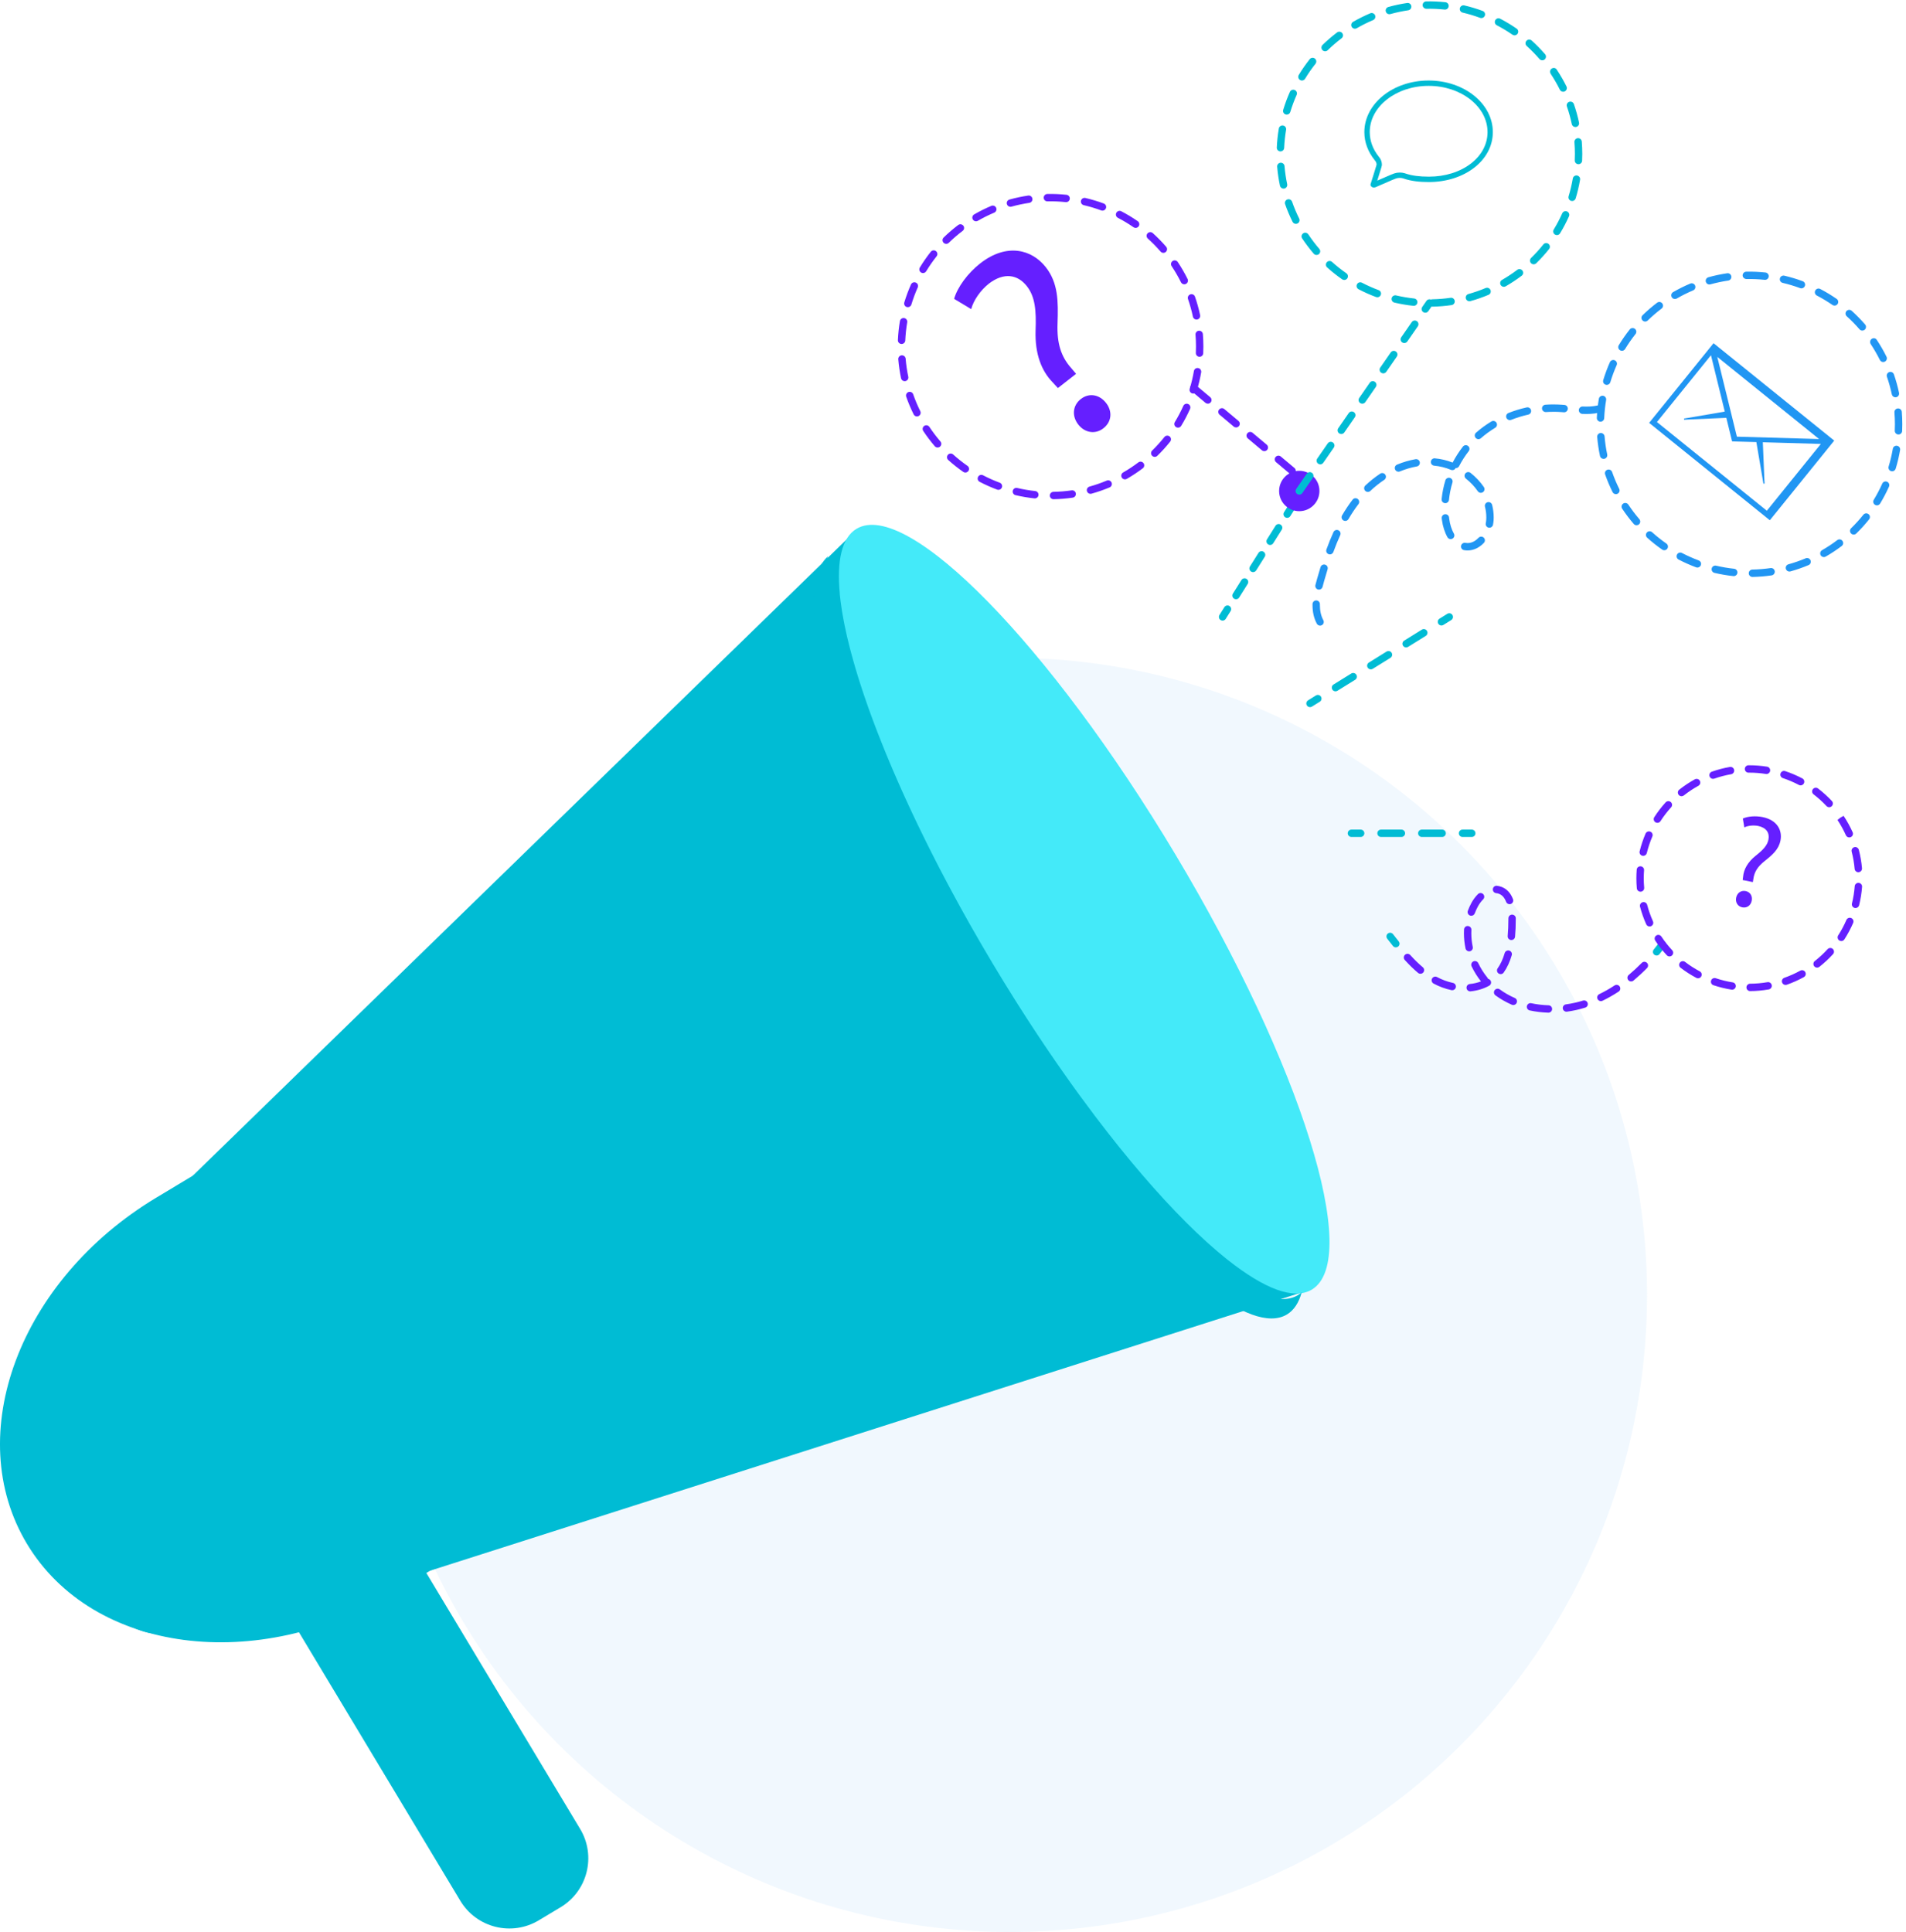 <?xml version="1.0" encoding="UTF-8"?>
<svg width="368px" height="373px" viewBox="0 0 368 373" version="1.1" xmlns="http://www.w3.org/2000/svg" xmlns:xlink="http://www.w3.org/1999/xlink">
    <!-- Generator: Sketch 64 (93537) - https://sketch.com -->
    <title>Illustration</title>
    <desc>Created with Sketch.</desc>
    <g id="Pricing" stroke="none" stroke-width="1" fill="none" fill-rule="evenodd">
        <g transform="translate(-172, -1496)" id="Faq">
            <g transform="translate(112, 1153)">
                <g id="Illustration" transform="translate(56, 342)">
                    <circle id="Oval" fill-opacity="0.2" fill="#BBDEFB" cx="199" cy="251" r="123"></circle>
                    <g id="faq" fill-rule="nonzero">
                        <g id="Group-2" transform="translate(0.913, 90.097)">
                            <g id="Group" transform="translate(2.905, 137.137)" fill="#00BCD4">
                                <path d="M83.977,76.565 L76.297,81.181 C49.815,97.096 18.053,92.909 5.388,71.833 L5.387,71.832 C-7.255,50.793 3.916,20.884 30.35,4.996 L38.153,0.307 L83.977,76.565 Z" id="Path"></path>
                            </g>
                            <g id="Group" transform="translate(136.205, 110.816) scale(-1, 1) rotate(17.707) translate(-136.205, -110.816) translate(36.205, 27.316)" fill="#00BCD4">
                                <polygon id="Path" points="0.304 166.71 179.189 166.71 199.622 80.143 39.583 0.31"></polygon>
                            </g>
                            <g id="Group" transform="translate(58.895, 208.882)" fill="#00BCD4">
                                <path d="M52.419,70.252 L48.21,72.776 C42.983,75.91 36.203,74.218 33.065,68.997 L0.073,14.093 L23.21,0.22 L56.202,55.123 C59.339,60.344 57.645,67.118 52.419,70.252" id="Path"></path>
                            </g>
                            <g id="Group" transform="translate(203.397, 90.003) scale(-1, 1) rotate(-149.613) translate(-203.397, -90.003) translate(192.397, 14.503)" fill="#00BCD4">
                                <path d="M10.699,0.38 C4.564,15.239 0.302,42.58 0.032,73.851 C-0.242,107.267 4.118,136.247 10.699,150.38 C16.844,135.515 21.096,108.181 21.361,76.898 C21.64,43.494 17.28,14.513 10.699,0.38" id="Path"></path>
                            </g>
                            <g id="Group" transform="translate(164.793, 12)" fill="#44EAF9">
                                <path d="M65.256,63.909 C40.987,23.345 13.415,-4.823 3.675,0.992 C0.822,2.696 -0.172,7.14 0.439,13.571 C0.435,13.568 0.432,13.565 0.428,13.562 C0.458,13.881 0.499,14.211 0.537,14.54 C0.555,14.689 0.568,14.833 0.587,14.984 C0.663,15.589 0.755,16.213 0.856,16.85 C0.893,17.077 0.934,17.31 0.973,17.541 C1.053,18.002 1.139,18.472 1.231,18.949 C1.279,19.196 1.325,19.442 1.377,19.694 C1.512,20.353 1.656,21.024 1.814,21.71 C1.872,21.964 1.938,22.226 2,22.484 C2.116,22.967 2.236,23.454 2.363,23.95 C2.448,24.279 2.533,24.61 2.623,24.944 C2.754,25.438 2.894,25.939 3.036,26.444 C3.166,26.907 3.3,27.373 3.439,27.844 C3.598,28.38 3.759,28.919 3.928,29.468 C4.052,29.867 4.18,30.271 4.31,30.677 C4.448,31.109 4.59,31.545 4.734,31.983 C4.871,32.398 5.005,32.81 5.148,33.231 C5.396,33.963 5.654,34.704 5.92,35.454 C6.082,35.911 6.253,36.376 6.422,36.84 C6.573,37.255 6.726,37.671 6.882,38.091 C7.063,38.576 7.246,39.063 7.433,39.555 C7.601,39.992 7.774,40.435 7.947,40.877 C8.264,41.691 8.591,42.514 8.927,43.343 C9.102,43.775 9.276,44.206 9.455,44.641 C9.669,45.16 9.887,45.682 10.107,46.206 C10.291,46.643 10.479,47.083 10.667,47.523 C10.984,48.262 11.306,49.006 11.635,49.755 C11.898,50.353 12.161,50.95 12.432,51.554 C12.665,52.074 12.904,52.598 13.144,53.122 C13.362,53.601 13.584,54.082 13.807,54.565 C14.047,55.082 14.286,55.598 14.531,56.119 C14.869,56.835 15.213,57.555 15.561,58.278 C15.856,58.891 16.156,59.508 16.459,60.126 C16.75,60.722 17.044,61.317 17.342,61.917 C17.578,62.392 17.817,62.868 18.058,63.346 C18.404,64.032 18.755,64.72 19.109,65.41 C19.317,65.815 19.523,66.218 19.733,66.625 C20.226,67.574 20.728,68.528 21.237,69.486 C21.444,69.875 21.654,70.266 21.863,70.656 C22.279,71.432 22.7,72.21 23.127,72.991 C23.304,73.314 23.479,73.637 23.657,73.961 C24.255,75.046 24.862,76.136 25.48,77.229 C25.598,77.438 25.719,77.649 25.839,77.859 C26.386,78.824 26.942,79.792 27.505,80.763 C27.644,81.002 27.782,81.241 27.922,81.481 C28.599,82.641 29.281,83.802 29.978,84.968 C30.665,86.117 31.357,87.251 32.049,88.38 C32.198,88.622 32.347,88.864 32.496,89.105 C33.149,90.164 33.803,91.216 34.459,92.255 C34.58,92.447 34.701,92.635 34.822,92.826 C35.372,93.693 35.923,94.553 36.474,95.406 C36.742,95.821 37.01,96.234 37.279,96.645 C37.721,97.323 38.164,97.996 38.607,98.665 C39.057,99.342 39.505,100.013 39.954,100.68 C40.283,101.168 40.612,101.657 40.941,102.139 C41.311,102.684 41.682,103.225 42.053,103.762 C42.294,104.114 42.537,104.46 42.779,104.808 C43.492,105.834 44.205,106.845 44.917,107.844 C45.091,108.086 45.263,108.33 45.436,108.57 C45.886,109.197 46.335,109.818 46.784,110.433 C46.835,110.503 46.887,110.573 46.938,110.643 C47.87,111.918 48.799,113.166 49.726,114.391 C49.797,114.483 49.867,114.577 49.937,114.669 C51.422,116.625 52.896,118.513 54.358,120.331 C54.379,120.357 54.401,120.384 54.422,120.411 C55.899,122.244 57.36,124.004 58.804,125.686 C58.827,125.712 58.85,125.74 58.873,125.766 C60.297,127.424 61.701,129.004 63.084,130.505 C63.136,130.561 63.188,130.618 63.24,130.674 C64.583,132.127 65.902,133.502 67.197,134.797 C67.293,134.893 67.388,134.989 67.484,135.084 C68.725,136.318 69.941,137.476 71.129,138.556 C71.274,138.687 71.418,138.818 71.563,138.947 C72.699,139.968 73.809,140.914 74.89,141.784 C75.064,141.925 75.237,142.063 75.41,142.199 C82.406,147.721 88.109,149.949 91.563,147.887 C101.304,142.071 89.526,104.473 65.256,63.909" id="Path"></path>
                            </g>
                            <g id="Group" transform="translate(22, 207.273) scale(-1, 1) rotate(-52.692) translate(-22, -207.273) translate(-1, 198.273)" fill="#00BCD4">
                                <path d="M22.821,0.041 C10.266,0.041 0.088,4.051 0.088,8.998 C0.088,13.945 10.266,17.955 22.821,17.955 C35.375,17.955 45.553,13.946 45.553,8.998 C45.553,4.051 35.376,0.042 22.821,0.041" id="Path"></path>
                            </g>
                            <g id="Group" transform="translate(104.409, 271.958) scale(-1, 1) rotate(25.478) translate(-104.409, -271.958) translate(93.909, 263.458)" fill="#00BCD4">
                                <path d="M10.475,0.47 C4.793,0.47 0.187,4.131 0.186,8.647 C0.187,13.164 4.792,16.825 10.475,16.825 C16.158,16.825 20.764,13.165 20.764,8.648 C20.764,4.132 16.158,0.47 10.475,0.47" id="Path"></path>
                            </g>
                            <g id="Group" transform="translate(160.077, 18.245)" fill="#00BCD4">
                                <path d="M93.605,142.71 C90.15,144.772 84.448,142.544 77.452,137.022 C77.279,136.886 77.106,136.748 76.931,136.607 C75.851,135.737 74.741,134.791 73.604,133.77 C73.46,133.641 73.315,133.51 73.171,133.379 C71.983,132.299 70.767,131.141 69.525,129.907 C69.431,129.812 69.335,129.716 69.239,129.62 C67.944,128.325 66.625,126.95 65.282,125.497 C65.23,125.441 65.178,125.384 65.126,125.328 C63.743,123.827 62.339,122.247 60.915,120.589 C60.892,120.562 60.869,120.535 60.846,120.509 C59.402,118.826 57.94,117.067 56.464,115.234 C56.443,115.206 56.421,115.18 56.4,115.154 C54.938,113.336 53.463,111.448 51.979,109.492 C51.908,109.4 51.838,109.306 51.768,109.214 C50.841,107.989 49.912,106.741 48.98,105.466 C48.929,105.396 48.877,105.326 48.826,105.256 C48.376,104.641 47.928,104.02 47.478,103.393 C47.305,103.153 47.132,102.909 46.959,102.667 C46.247,101.668 45.534,100.657 44.821,99.631 C44.579,99.283 44.337,98.936 44.094,98.585 C43.724,98.048 43.353,97.507 42.982,96.963 C42.654,96.48 42.325,95.991 41.996,95.503 C41.547,94.836 41.098,94.165 40.649,93.488 C40.206,92.819 39.763,92.146 39.321,91.468 C39.052,91.057 38.784,90.644 38.516,90.229 C37.965,89.376 37.414,88.516 36.864,87.649 C36.743,87.458 36.622,87.27 36.501,87.078 C35.845,86.039 35.191,84.987 34.537,83.928 C34.389,83.687 34.24,83.445 34.091,83.203 C33.399,82.074 32.707,80.94 32.02,79.791 C31.323,78.625 30.64,77.464 29.964,76.304 C29.825,76.064 29.686,75.825 29.546,75.586 C28.984,74.615 28.428,73.647 27.88,72.682 C27.761,72.472 27.641,72.261 27.522,72.052 C26.905,70.959 26.297,69.869 25.7,68.784 C25.521,68.46 25.347,68.137 25.169,67.814 C24.743,67.033 24.321,66.255 23.905,65.479 C23.696,65.089 23.486,64.698 23.279,64.309 C22.77,63.352 22.268,62.397 21.775,61.448 C21.564,61.041 21.359,60.638 21.151,60.233 C20.797,59.543 20.445,58.855 20.1,58.169 C19.859,57.691 19.621,57.215 19.384,56.74 C19.086,56.14 18.792,55.545 18.501,54.949 C18.198,54.331 17.898,53.714 17.602,53.101 C17.255,52.378 16.91,51.658 16.573,50.942 C16.328,50.421 16.089,49.905 15.849,49.388 C15.626,48.905 15.404,48.424 15.185,47.945 C14.946,47.421 14.707,46.897 14.473,46.377 C14.203,45.773 13.94,45.176 13.677,44.578 C13.347,43.829 13.025,43.085 12.709,42.346 C12.521,41.906 12.333,41.466 12.149,41.029 C11.929,40.505 11.711,39.983 11.497,39.464 C11.318,39.029 11.143,38.598 10.969,38.166 C10.633,37.337 10.306,36.514 9.988,35.7 C9.816,35.258 9.642,34.815 9.475,34.378 C9.288,33.886 9.105,33.399 8.925,32.914 C8.768,32.494 8.615,32.078 8.463,31.663 C8.294,31.199 8.124,30.734 7.962,30.277 C7.695,29.527 7.438,28.786 7.19,28.054 C7.047,27.633 6.913,27.221 6.776,26.806 C6.631,26.368 6.489,25.932 6.352,25.5 C6.222,25.094 6.093,24.69 5.97,24.29 C5.801,23.742 5.639,23.203 5.481,22.667 C5.342,22.196 5.208,21.73 5.078,21.267 C4.935,20.763 4.796,20.261 4.665,19.767 C4.575,19.433 4.489,19.102 4.405,18.773 C4.278,18.277 4.158,17.79 4.042,17.307 C3.98,17.049 3.914,16.787 3.855,16.533 C3.698,15.847 3.553,15.176 3.418,14.517 C3.367,14.265 3.321,14.019 3.273,13.772 C3.181,13.295 3.095,12.826 3.016,12.364 C2.976,12.133 2.935,11.9 2.898,11.673 C2.796,11.036 2.705,10.412 2.628,9.807 C2.61,9.656 2.596,9.512 2.579,9.363 C2.541,9.034 2.5,8.704 2.47,8.385 C2.473,8.388 2.477,8.391 2.481,8.394 C2.163,5.044 2.284,2.24 2.872,0.075 C0.567,2.063 -0.216,6.269 0.341,12.134 C0.338,12.131 0.334,12.128 0.33,12.125 C0.361,12.444 0.401,12.774 0.439,13.103 C0.457,13.252 0.47,13.396 0.489,13.548 C0.565,14.152 0.657,14.777 0.758,15.413 C0.795,15.64 0.836,15.873 0.876,16.104 C0.955,16.566 1.041,17.035 1.133,17.512 C1.182,17.76 1.228,18.005 1.279,18.257 C1.414,18.916 1.558,19.587 1.716,20.273 C1.775,20.527 1.841,20.789 1.903,21.047 C2.018,21.53 2.138,22.018 2.265,22.513 C2.35,22.843 2.436,23.173 2.525,23.507 C2.657,24.001 2.796,24.503 2.938,25.007 C3.068,25.47 3.203,25.936 3.342,26.408 C3.5,26.944 3.661,27.483 3.83,28.03 C3.954,28.43 4.083,28.834 4.212,29.24 C4.35,29.672 4.492,30.108 4.636,30.546 C4.773,30.961 4.908,31.374 5.05,31.794 C5.299,32.527 5.556,33.267 5.822,34.017 C5.984,34.474 6.155,34.939 6.324,35.403 C6.475,35.818 6.628,36.234 6.785,36.654 C6.965,37.139 7.148,37.626 7.336,38.118 C7.503,38.555 7.677,38.998 7.849,39.441 C8.167,40.254 8.493,41.077 8.829,41.907 C9.004,42.338 9.178,42.77 9.358,43.204 C9.572,43.723 9.789,44.245 10.01,44.769 C10.194,45.207 10.381,45.646 10.57,46.087 C10.886,46.826 11.208,47.569 11.537,48.318 C11.8,48.916 12.063,49.514 12.334,50.117 C12.567,50.637 12.807,51.161 13.046,51.685 C13.265,52.164 13.486,52.645 13.71,53.128 C13.949,53.646 14.188,54.162 14.434,54.682 C14.771,55.398 15.115,56.118 15.463,56.841 C15.758,57.455 16.058,58.071 16.361,58.69 C16.653,59.285 16.946,59.881 17.244,60.48 C17.481,60.956 17.719,61.432 17.96,61.909 C18.306,62.595 18.657,63.283 19.011,63.973 C19.219,64.378 19.425,64.781 19.636,65.188 C20.128,66.137 20.63,67.092 21.14,68.05 C21.347,68.439 21.556,68.829 21.765,69.219 C22.182,69.995 22.603,70.773 23.03,71.554 C23.206,71.877 23.381,72.2 23.56,72.524 C24.158,73.609 24.765,74.699 25.382,75.792 C25.501,76.001 25.621,76.212 25.741,76.422 C26.288,77.387 26.844,78.355 27.407,79.326 C27.546,79.565 27.685,79.805 27.825,80.045 C28.501,81.205 29.184,82.366 29.88,83.531 C30.568,84.68 31.259,85.815 31.952,86.943 C32.101,87.185 32.249,87.427 32.398,87.668 C33.051,88.727 33.705,89.779 34.361,90.819 C34.482,91.01 34.603,91.199 34.724,91.389 C35.274,92.256 35.825,93.117 36.377,93.969 C36.645,94.385 36.913,94.797 37.181,95.209 C37.624,95.887 38.067,96.559 38.509,97.228 C38.959,97.905 39.408,98.576 39.857,99.243 C40.185,99.732 40.514,100.22 40.843,100.703 C41.214,101.247 41.584,101.788 41.955,102.326 C42.197,102.677 42.439,103.023 42.682,103.371 C43.395,104.397 44.108,105.409 44.82,106.407 C44.993,106.649 45.166,106.893 45.339,107.133 C45.788,107.76 46.237,108.381 46.686,108.996 C46.738,109.067 46.789,109.136 46.84,109.207 C47.773,110.482 48.702,111.73 49.628,112.954 C49.699,113.046 49.769,113.14 49.839,113.232 C51.324,115.188 52.798,117.076 54.26,118.894 C54.282,118.921 54.303,118.947 54.324,118.974 C55.801,120.807 57.263,122.567 58.706,124.249 C58.729,124.275 58.752,124.303 58.775,124.329 C60.199,125.987 61.604,127.567 62.986,129.068 C63.038,129.124 63.091,129.181 63.142,129.237 C64.486,130.69 65.805,132.065 67.1,133.36 C67.195,133.457 67.291,133.552 67.386,133.647 C68.627,134.881 69.843,136.039 71.031,137.119 C71.176,137.25 71.321,137.381 71.465,137.511 C72.601,138.532 73.712,139.477 74.792,140.347 C74.966,140.488 75.14,140.627 75.313,140.762 C82.308,146.284 88.011,148.512 91.465,146.45 C92.837,145.631 93.782,144.181 94.326,142.18 C94.099,142.377 93.861,142.557 93.605,142.71" id="Path"></path>
                            </g>
                        </g>
                        <g id="Group-3" transform="translate(177.211, 0.897)">
                            <g id="Group" transform="translate(61.77, 116.894)" fill="#00BCD4">
                                <path d="M1.07,3.03 C0.94,3.03 0.81,2.995 0.692,2.921 C0.359,2.712 0.258,2.273 0.467,1.94 L1.415,0.433 C1.623,0.1 2.063,1.38777878e-17 2.396,0.208 C2.73,0.417 2.831,0.857 2.621,1.189 L1.674,2.696 C1.539,2.912 1.307,3.03 1.07,3.03" id="Path"></path>
                            </g>
                            <g id="Group" transform="translate(64.528, 100.969)" fill="#00BCD4">
                                <path d="M7.488,4.351 C7.359,4.351 7.228,4.316 7.111,4.242 C6.778,4.034 6.676,3.594 6.886,3.261 L8.531,0.643 C8.741,0.31 9.182,0.209 9.513,0.418 C9.847,0.627 9.948,1.067 9.738,1.399 L8.092,4.018 C7.957,4.233 7.725,4.351 7.488,4.351 M4.197,9.59 C4.067,9.59 3.936,9.555 3.819,9.481 C3.486,9.273 3.385,8.833 3.594,8.5 L5.24,5.881 C5.449,5.548 5.89,5.446 6.222,5.656 C6.555,5.865 6.656,6.304 6.447,6.637 L4.801,9.257 C4.666,9.472 4.434,9.59 4.197,9.59 M0.904,14.828 C0.775,14.828 0.644,14.793 0.526,14.719 C0.193,14.51 0.093,14.071 0.302,13.738 L1.948,11.119 C2.157,10.786 2.597,10.685 2.93,10.895 C3.263,11.103 3.364,11.542 3.154,11.875 L1.508,14.495 C1.374,14.71 1.142,14.828 0.904,14.828" id="Shape"></path>
                            </g>
                            <g id="Group" transform="translate(74.24, 97.052)" fill="#00BCD4">
                                <path d="M1.07,3.03 C0.94,3.03 0.81,2.994 0.692,2.921 C0.359,2.712 0.257,2.272 0.467,1.94 L1.415,0.432 C1.623,0.1 2.063,-2.77555756e-17 2.396,0.208 C2.73,0.416 2.831,0.856 2.621,1.189 L1.674,2.696 C1.539,2.912 1.307,3.03 1.07,3.03" id="Path"></path>
                            </g>
                            <g id="Group" transform="translate(86.824, 160.27)" fill="#00BCD4">
                                <path d="M2.674,1.424 L0.893,1.424 C0.5,1.424 0.18,1.106 0.18,0.712 C0.18,0.318 0.5,0 0.893,0 L2.674,0 C3.069,0 3.387,0.318 3.387,0.712 C3.387,1.106 3.069,1.424 2.674,1.424" id="Path"></path>
                            </g>
                            <g id="Group" transform="translate(92.552, 160.27)" fill="#00BCD4">
                                <path d="M4.814,1.424 L0.88,1.424 C0.486,1.424 0.167,1.106 0.167,0.712 C0.167,0.318 0.486,0 0.88,0 L4.814,0 C5.207,0 5.526,0.318 5.526,0.712 C5.526,1.106 5.207,1.424 4.814,1.424 M12.68,1.424 L8.747,1.424 C8.353,1.424 8.034,1.106 8.034,0.712 C8.034,0.318 8.353,0 8.747,0 L12.68,0 C13.074,0 13.393,0.318 13.393,0.712 C13.393,1.106 13.074,1.424 12.68,1.424" id="Shape"></path>
                            </g>
                            <g id="Group" transform="translate(108.273, 160.27)" fill="#00BCD4">
                                <path d="M2.674,1.424 L0.893,1.424 C0.499,1.424 0.18,1.106 0.18,0.712 C0.18,0.318 0.499,0 0.893,0 L2.674,0 C3.068,0 3.387,0.318 3.387,0.712 C3.387,1.106 3.068,1.424 2.674,1.424" id="Path"></path>
                            </g>
                            <g id="Group" transform="translate(78.648, 134.169)" fill="#00BCD4">
                                <path d="M1.07,2.463 C0.832,2.463 0.599,2.344 0.464,2.127 C0.256,1.793 0.358,1.354 0.693,1.146 L2.205,0.206 C2.54,0 2.979,0.1 3.187,0.435 C3.395,0.768 3.292,1.208 2.958,1.416 L1.445,2.356 C1.328,2.428 1.198,2.463 1.07,2.463" id="Path"></path>
                            </g>
                            <g id="Group" transform="translate(83.837, 121.384)" fill="#00BCD4">
                                <path d="M14.442,3.716 C14.204,3.716 13.971,3.598 13.836,3.381 C13.628,3.046 13.731,2.607 14.065,2.4 L17.475,0.282 C17.809,0.076 18.249,0.176 18.457,0.51 C18.664,0.844 18.562,1.283 18.228,1.491 L14.818,3.609 C14.7,3.681 14.571,3.716 14.442,3.716 M7.623,7.953 C7.385,7.953 7.152,7.834 7.017,7.617 C6.809,7.283 6.912,6.844 7.246,6.636 L10.655,4.518 C10.99,4.312 11.429,4.412 11.637,4.746 C11.845,5.081 11.743,5.52 11.409,5.727 L7.999,7.846 C7.881,7.918 7.752,7.953 7.623,7.953 M0.803,12.189 C0.566,12.189 0.332,12.071 0.197,11.854 C-0.01,11.519 0.093,11.081 0.426,10.873 L3.836,8.755 C4.172,8.549 4.61,8.649 4.818,8.983 C5.026,9.318 4.923,9.757 4.589,9.965 L1.179,12.083 C1.062,12.155 0.932,12.189 0.803,12.189" id="Shape"></path>
                            </g>
                            <g id="Group" transform="translate(104.029, 118.402)" fill="#00BCD4">
                                <path d="M1.07,2.462 C0.832,2.462 0.599,2.343 0.463,2.126 C0.256,1.793 0.358,1.353 0.693,1.146 L2.205,0.206 C2.541,-1.38777878e-17 2.979,0.1 3.187,0.434 C3.395,0.768 3.292,1.207 2.958,1.415 L1.445,2.355 C1.328,2.427 1.198,2.462 1.07,2.462" id="Path"></path>
                            </g>
                            <g id="Group" transform="translate(94.151, 180.093)" fill="#00BCD4">
                                <path d="M2.14,2.915 C1.929,2.915 1.722,2.823 1.582,2.646 C1.209,2.179 0.842,1.709 0.477,1.241 C0.235,0.93 0.29,0.484 0.6,0.242 C0.91,1.38777878e-17 1.359,0.055 1.601,0.365 C1.964,0.83 2.327,1.296 2.696,1.761 C2.941,2.068 2.891,2.515 2.583,2.76 C2.451,2.864 2.295,2.915 2.14,2.915" id="Path"></path>
                            </g>
                            <path d="M118.246,174.672 C117.959,174.672 117.688,174.498 117.58,174.214 C117.278,173.418 116.832,172.914 116.217,172.672 C116.038,172.602 115.853,172.558 115.668,172.542 C115.275,172.508 114.984,172.163 115.019,171.772 C115.052,171.379 115.384,171.087 115.79,171.123 C116.114,171.151 116.433,171.227 116.74,171.347 C117.735,171.739 118.467,172.534 118.912,173.707 C119.052,174.076 118.867,174.486 118.5,174.626 C118.416,174.658 118.331,174.672 118.246,174.672 M110.861,176.905 C110.779,176.905 110.696,176.891 110.614,176.861 C110.245,176.725 110.056,176.316 110.192,175.947 C110.388,175.418 110.622,174.901 110.89,174.411 C111.223,173.802 111.655,173.22 112.142,172.728 C112.418,172.448 112.87,172.445 113.149,172.721 C113.43,172.997 113.432,173.448 113.156,173.728 C112.762,174.127 112.411,174.599 112.142,175.094 C111.906,175.522 111.701,175.975 111.529,176.44 C111.423,176.727 111.151,176.905 110.861,176.905 M118.597,181.594 C118.575,181.594 118.553,181.594 118.53,181.592 C118.139,181.555 117.85,181.209 117.886,180.817 C117.977,179.837 118.019,178.75 118.023,177.395 C118.024,177.003 118.344,176.685 118.736,176.685 L118.737,176.685 C119.131,176.686 119.449,177.006 119.448,177.399 C119.445,178.796 119.399,179.924 119.305,180.948 C119.272,181.317 118.96,181.594 118.597,181.594 M110.44,183.778 C110.109,183.778 109.813,183.548 109.743,183.212 C109.539,182.238 109.436,181.255 109.436,180.291 C109.436,180.047 109.443,179.804 109.455,179.56 C109.476,179.168 109.826,178.838 110.206,178.889 C110.598,178.91 110.9,179.246 110.878,179.638 C110.866,179.855 110.861,180.073 110.861,180.291 C110.861,181.158 110.954,182.042 111.138,182.92 C111.218,183.305 110.971,183.682 110.587,183.763 C110.537,183.773 110.488,183.778 110.44,183.778 M101.04,188.106 C100.879,188.106 100.716,188.051 100.582,187.939 C99.735,187.228 98.894,186.411 98.013,185.443 C97.748,185.152 97.769,184.702 98.06,184.438 C98.351,184.174 98.802,184.194 99.067,184.485 C99.906,185.406 100.701,186.179 101.499,186.849 C101.801,187.102 101.84,187.552 101.587,187.852 C101.445,188.02 101.243,188.106 101.04,188.106 M116.53,188.176 C116.387,188.176 116.245,188.133 116.12,188.046 C115.798,187.82 115.721,187.375 115.948,187.054 C116.52,186.241 116.976,185.253 117.303,184.117 C117.411,183.739 117.81,183.522 118.184,183.629 C118.562,183.737 118.781,184.131 118.673,184.509 C118.302,185.799 117.778,186.931 117.113,187.874 C116.974,188.071 116.754,188.176 116.53,188.176 M141.717,189.586 C141.512,189.586 141.31,189.5 141.169,189.33 C140.917,189.029 140.957,188.58 141.26,188.328 C142.108,187.619 142.952,186.839 143.769,186.007 C144.044,185.726 144.495,185.722 144.777,185.998 C145.058,186.272 145.062,186.723 144.786,187.004 C143.937,187.87 143.058,188.682 142.173,189.421 C142.039,189.532 141.878,189.586 141.717,189.586 M107.178,191.283 C107.128,191.283 107.077,191.278 107.026,191.267 C105.818,191.005 104.657,190.577 103.574,189.995 C103.228,189.808 103.098,189.376 103.284,189.031 C103.471,188.684 103.904,188.554 104.249,188.741 C105.215,189.26 106.251,189.642 107.328,189.875 C107.713,189.959 107.958,190.339 107.874,190.722 C107.802,191.056 107.506,191.283 107.178,191.283 M110.648,191.502 C110.286,191.502 109.976,191.228 109.939,190.861 C109.9,190.469 110.187,190.121 110.578,190.082 C111.344,190.005 112.064,189.837 112.73,189.58 C112.023,188.686 111.414,187.708 110.916,186.668 C110.747,186.313 110.898,185.888 111.253,185.719 C111.607,185.548 112.034,185.7 112.203,186.054 C112.683,187.06 113.278,188.001 113.973,188.853 C114.031,188.924 114.073,189.004 114.099,189.087 C114.3,189.125 114.484,189.249 114.59,189.441 C114.781,189.785 114.657,190.218 114.313,190.409 C113.245,191.001 112.036,191.367 110.72,191.499 C110.695,191.501 110.672,191.502 110.648,191.502 M135.883,193.389 C135.618,193.389 135.363,193.24 135.241,192.986 C135.069,192.632 135.218,192.207 135.573,192.036 C136.565,191.557 137.559,190.993 138.525,190.36 C138.855,190.144 139.296,190.237 139.512,190.565 C139.727,190.894 139.635,191.335 139.307,191.55 C138.288,192.218 137.241,192.812 136.192,193.318 C136.092,193.366 135.987,193.389 135.883,193.389 M118.968,194.142 C118.873,194.142 118.776,194.124 118.683,194.084 C117.552,193.59 116.489,192.981 115.523,192.274 C115.206,192.041 115.137,191.596 115.37,191.279 C115.603,190.963 116.049,190.893 116.367,191.126 C117.247,191.772 118.218,192.327 119.253,192.778 C119.614,192.935 119.779,193.354 119.621,193.715 C119.505,193.982 119.242,194.142 118.968,194.142 M129.234,195.43 C128.883,195.43 128.578,195.171 128.529,194.815 C128.476,194.425 128.748,194.065 129.138,194.013 C130.253,193.86 131.361,193.614 132.43,193.283 C132.808,193.168 133.205,193.377 133.321,193.752 C133.438,194.128 133.227,194.527 132.852,194.643 C131.708,194.997 130.524,195.26 129.332,195.423 C129.299,195.427 129.266,195.43 129.234,195.43 M125.752,195.616 L125.729,195.616 C124.508,195.578 123.301,195.433 122.14,195.184 C121.756,195.103 121.51,194.724 121.592,194.34 C121.674,193.955 122.054,193.706 122.438,193.793 C123.515,194.023 124.638,194.157 125.774,194.192 C126.167,194.204 126.476,194.532 126.464,194.926 C126.451,195.31 126.135,195.616 125.752,195.616" id="Shape" fill="#651FFF"></path>
                            <g id="Group" transform="translate(145.566, 181.667)" fill="#00BCD4">
                                <path d="M1.07,2.917 C0.911,2.917 0.752,2.864 0.618,2.756 C0.315,2.507 0.27,2.059 0.519,1.754 C0.89,1.303 1.251,0.843 1.602,0.377 C1.838,0.064 2.284,2.77555756e-17 2.6,0.238 C2.914,0.474 2.976,0.921 2.739,1.235 C2.376,1.715 2.004,2.19 1.621,2.657 C1.481,2.828 1.277,2.917 1.07,2.917" id="Path"></path>
                            </g>
                            <path d="M167.854,149.539 C167.817,149.539 167.779,149.536 167.741,149.529 C166.682,149.362 165.603,149.276 164.533,149.276 L164.388,149.277 L164.379,149.277 C163.99,149.277 163.672,148.965 163.667,148.575 C163.661,148.181 163.976,147.859 164.369,147.853 L164.533,147.853 C165.678,147.853 166.832,147.944 167.965,148.124 C168.354,148.185 168.619,148.55 168.556,148.939 C168.501,149.289 168.198,149.539 167.854,149.539 M157.537,150.473 C157.243,150.473 156.968,150.29 156.865,149.998 C156.734,149.627 156.928,149.221 157.3,149.089 C158.431,148.691 159.604,148.383 160.786,148.177 C161.173,148.111 161.542,148.369 161.61,148.756 C161.678,149.144 161.418,149.513 161.03,149.58 C159.928,149.772 158.832,150.059 157.774,150.432 C157.695,150.46 157.615,150.473 157.537,150.473 M174.442,151.732 C174.33,151.732 174.216,151.706 174.109,151.65 C173.12,151.127 172.079,150.683 171.014,150.327 C170.641,150.204 170.439,149.8 170.564,149.427 C170.688,149.054 171.088,148.852 171.465,148.978 C172.604,149.356 173.718,149.832 174.776,150.391 C175.124,150.575 175.257,151.006 175.072,151.353 C174.944,151.595 174.697,151.732 174.442,151.732 M151.456,153.828 C151.245,153.828 151.037,153.736 150.897,153.558 C150.652,153.249 150.704,152.802 151.014,152.558 C151.494,152.179 151.998,151.814 152.515,151.472 C153.003,151.149 153.508,150.844 154.013,150.565 C154.359,150.376 154.792,150.5 154.983,150.844 C155.172,151.189 155.047,151.622 154.702,151.812 C154.23,152.072 153.759,152.357 153.301,152.66 C152.819,152.979 152.346,153.321 151.897,153.675 C151.766,153.778 151.611,153.828 151.456,153.828 M179.958,155.947 C179.769,155.947 179.579,155.871 179.438,155.721 C178.67,154.901 177.831,154.141 176.943,153.463 C176.63,153.224 176.571,152.778 176.81,152.465 C177.049,152.152 177.496,152.095 177.809,152.333 C178.76,153.058 179.658,153.871 180.479,154.749 C180.747,155.036 180.732,155.486 180.445,155.755 C180.308,155.884 180.133,155.947 179.958,155.947 M146.79,158.965 C146.659,158.965 146.525,158.929 146.406,158.852 C146.075,158.64 145.979,158.199 146.191,157.869 C146.839,156.859 147.577,155.899 148.383,155.012 C148.647,154.721 149.098,154.702 149.389,154.964 C149.68,155.229 149.702,155.679 149.437,155.97 C148.684,156.797 147.996,157.695 147.39,158.637 C147.254,158.85 147.025,158.965 146.79,158.965 M183.836,161.782 C183.564,161.782 183.303,161.625 183.185,161.36 C182.729,160.341 182.182,159.349 181.562,158.411 L182.12,157.965 L182.716,157.575 L182.12,157.965 L182.742,157.614 C183.414,158.628 183.998,159.69 184.486,160.78 C184.647,161.138 184.486,161.56 184.126,161.72 C184.032,161.762 183.933,161.782 183.836,161.782 M144.055,165.342 C143.999,165.342 143.941,165.336 143.884,165.322 C143.503,165.228 143.269,164.843 143.362,164.46 C143.648,163.297 144.031,162.148 144.503,161.048 C144.659,160.687 145.08,160.519 145.439,160.674 C145.801,160.829 145.968,161.247 145.813,161.609 C145.372,162.637 145.013,163.711 144.747,164.8 C144.666,165.124 144.376,165.342 144.055,165.342 M185.582,168.498 C185.216,168.498 184.905,168.219 184.872,167.85 C184.773,166.729 184.58,165.614 184.3,164.533 C184.201,164.153 184.429,163.765 184.81,163.665 C185.19,163.565 185.581,163.796 185.679,164.176 C185.98,165.331 186.186,166.525 186.293,167.723 C186.327,168.115 186.037,168.46 185.646,168.495 C185.624,168.497 185.603,168.498 185.582,168.498 M143.527,172.26 C143.163,172.26 142.852,171.982 142.818,171.612 C142.76,170.971 142.731,170.318 142.731,169.671 C142.731,169.115 142.753,168.558 142.795,168.012 C142.825,167.62 143.154,167.327 143.56,167.357 C143.953,167.387 144.245,167.729 144.216,168.122 C144.177,168.631 144.157,169.151 144.157,169.671 C144.157,170.275 144.184,170.885 144.238,171.485 C144.274,171.876 143.984,172.222 143.592,172.258 C143.571,172.259 143.549,172.26 143.527,172.26 M185.045,175.415 C184.988,175.415 184.931,175.409 184.873,175.394 C184.492,175.3 184.258,174.914 184.353,174.533 C184.622,173.442 184.801,172.326 184.887,171.212 C184.917,170.82 185.255,170.522 185.652,170.557 C186.045,170.588 186.339,170.93 186.308,171.322 C186.215,172.513 186.023,173.707 185.736,174.874 C185.656,175.198 185.365,175.415 185.045,175.415 M145.284,178.974 C145.012,178.974 144.752,178.817 144.634,178.554 C144.14,177.457 143.738,176.314 143.436,175.157 C143.337,174.777 143.565,174.388 143.946,174.289 C144.322,174.193 144.715,174.417 144.815,174.798 C145.097,175.878 145.473,176.946 145.933,177.97 C146.094,178.328 145.934,178.75 145.576,178.911 C145.48,178.953 145.381,178.974 145.284,178.974 M182.297,181.787 C182.165,181.787 182.031,181.751 181.912,181.675 C181.581,181.462 181.485,181.021 181.698,180.691 C182.304,179.752 182.836,178.753 183.28,177.722 C183.436,177.361 183.856,177.194 184.216,177.35 C184.578,177.505 184.745,177.924 184.589,178.285 C184.113,179.388 183.544,180.456 182.897,181.461 C182.76,181.672 182.531,181.787 182.297,181.787 M149.125,184.755 C148.935,184.755 148.745,184.68 148.605,184.528 C147.791,183.657 147.041,182.707 146.375,181.703 C146.157,181.376 146.246,180.935 146.574,180.717 C146.902,180.498 147.344,180.589 147.562,180.917 C148.186,181.855 148.886,182.744 149.647,183.558 C149.916,183.846 149.9,184.297 149.611,184.564 C149.474,184.692 149.299,184.755 149.125,184.755 M177.625,186.918 C177.413,186.918 177.205,186.825 177.064,186.648 C176.821,186.338 176.873,185.89 177.182,185.648 C178.067,184.953 178.896,184.182 179.648,183.357 C179.913,183.066 180.364,183.045 180.655,183.31 C180.946,183.574 180.967,184.024 180.702,184.315 C179.897,185.198 179.009,186.023 178.065,186.766 C177.934,186.869 177.778,186.918 177.625,186.918 M154.633,188.978 C154.521,188.978 154.406,188.951 154.3,188.894 C153.24,188.333 152.221,187.678 151.27,186.95 C150.958,186.711 150.899,186.264 151.138,185.952 C151.377,185.641 151.825,185.582 152.138,185.82 C153.026,186.5 153.979,187.112 154.969,187.638 C155.316,187.822 155.448,188.253 155.263,188.6 C155.136,188.841 154.889,188.978 154.633,188.978 M171.539,190.262 C171.245,190.262 170.969,190.08 170.866,189.787 C170.736,189.416 170.931,189.01 171.302,188.879 C172.358,188.509 173.392,188.046 174.375,187.505 C174.72,187.315 175.153,187.44 175.343,187.785 C175.533,188.129 175.407,188.563 175.063,188.752 C174.011,189.331 172.904,189.826 171.775,190.222 C171.697,190.25 171.617,190.262 171.539,190.262 M161.22,191.182 C161.182,191.182 161.144,191.18 161.106,191.173 C159.924,190.984 158.747,190.696 157.609,190.315 C157.235,190.19 157.034,189.787 157.159,189.414 C157.284,189.04 157.689,188.841 158.061,188.965 C159.126,189.321 160.226,189.591 161.332,189.768 C161.72,189.83 161.984,190.194 161.923,190.583 C161.867,190.933 161.563,191.182 161.22,191.182 M164.694,191.448 C164.302,191.448 163.984,191.133 163.982,190.741 C163.98,190.348 164.296,190.027 164.69,190.025 C165.814,190.017 166.942,189.918 168.043,189.727 C168.431,189.661 168.801,189.92 168.867,190.307 C168.935,190.694 168.674,191.063 168.287,191.13 C167.108,191.334 165.901,191.441 164.699,191.448 L164.694,191.448 Z" id="Shape" fill="#651FFF"></path>
                            <path d="M167.574,54.133 C167.549,54.133 167.524,54.132 167.499,54.129 C166.332,54.006 165.147,53.955 163.978,53.981 C163.61,53.966 163.258,53.677 163.25,53.284 C163.241,52.891 163.554,52.565 163.947,52.557 C165.176,52.53 166.421,52.584 167.648,52.714 C168.04,52.755 168.324,53.105 168.282,53.496 C168.244,53.861 167.935,54.133 167.574,54.133 M156.825,55.03 C156.513,55.03 156.227,54.824 156.14,54.51 C156.034,54.131 156.256,53.739 156.635,53.633 C157.82,53.302 159.039,53.043 160.258,52.864 C160.65,52.8 161.01,53.076 161.066,53.464 C161.123,53.853 160.855,54.215 160.465,54.272 C159.305,54.443 158.145,54.69 157.017,55.004 C156.954,55.022 156.889,55.03 156.825,55.03 M174.597,55.775 C174.515,55.775 174.431,55.761 174.35,55.731 C173.249,55.324 172.114,54.982 170.975,54.716 C170.592,54.626 170.353,54.244 170.443,53.861 C170.532,53.478 170.917,53.242 171.299,53.33 C172.496,53.609 173.69,53.968 174.845,54.396 C175.214,54.533 175.403,54.942 175.265,55.311 C175.159,55.598 174.887,55.775 174.597,55.775 M150.178,57.83 C149.932,57.83 149.693,57.703 149.56,57.474 C149.363,57.134 149.48,56.699 149.82,56.502 C150.889,55.884 152.004,55.329 153.136,54.852 C153.498,54.701 153.917,54.869 154.07,55.232 C154.222,55.594 154.053,56.012 153.69,56.165 C152.612,56.618 151.551,57.146 150.534,57.734 C150.422,57.799 150.299,57.83 150.178,57.83 M180.993,59.107 C180.854,59.107 180.712,59.066 180.589,58.98 C179.625,58.313 178.609,57.7 177.572,57.16 C177.222,56.978 177.088,56.548 177.269,56.2 C177.451,55.85 177.88,55.713 178.23,55.897 C179.321,56.465 180.387,57.108 181.4,57.809 C181.724,58.034 181.804,58.477 181.581,58.8 C181.442,58.999 181.22,59.107 180.993,59.107 M144.428,62.183 C144.243,62.183 144.058,62.111 143.918,61.969 C143.642,61.687 143.648,61.237 143.929,60.962 C144.806,60.107 145.749,59.294 146.735,58.548 C147.049,58.31 147.495,58.372 147.733,58.685 C147.971,58.998 147.909,59.445 147.596,59.682 C146.658,60.393 145.76,61.167 144.926,61.98 C144.787,62.115 144.607,62.183 144.428,62.183 M186.353,63.929 C186.153,63.929 185.954,63.845 185.814,63.682 C185.049,62.795 184.22,61.948 183.349,61.165 C183.057,60.902 183.034,60.452 183.297,60.159 C183.56,59.866 184.012,59.844 184.304,60.107 C185.218,60.931 186.09,61.821 186.894,62.751 C187.15,63.05 187.117,63.498 186.819,63.756 C186.685,63.871 186.518,63.929 186.353,63.929 M139.945,67.829 C139.819,67.829 139.692,67.796 139.577,67.726 C139.24,67.522 139.132,67.085 139.336,66.749 C139.975,65.693 140.686,64.672 141.449,63.711 C141.694,63.402 142.143,63.35 142.45,63.595 C142.758,63.84 142.811,64.287 142.566,64.595 C141.84,65.51 141.164,66.481 140.555,67.485 C140.422,67.707 140.187,67.829 139.945,67.829 M190.385,69.998 C190.123,69.998 189.871,69.852 189.746,69.602 C189.227,68.556 188.635,67.529 187.987,66.55 C187.77,66.223 187.837,65.751 188.163,65.533 C188.489,65.315 188.909,65.368 189.128,65.693 L189.185,65.779 C189.856,66.792 190.478,67.871 191.024,68.97 C191.198,69.322 191.054,69.749 190.702,69.924 C190.6,69.974 190.491,69.998 190.385,69.998 M137.015,74.412 C136.948,74.412 136.878,74.403 136.81,74.382 C136.433,74.269 136.219,73.872 136.333,73.495 C136.688,72.317 137.122,71.15 137.621,70.027 C137.782,69.668 138.203,69.506 138.563,69.665 C138.923,69.826 139.084,70.246 138.924,70.605 C138.448,71.674 138.036,72.784 137.698,73.905 C137.605,74.214 137.321,74.412 137.015,74.412 M192.747,76.807 C192.417,76.807 192.122,76.577 192.051,76.242 C191.81,75.096 191.493,73.955 191.11,72.849 C190.98,72.478 191.177,72.073 191.548,71.944 C191.921,71.812 192.327,72.011 192.455,72.382 C192.859,73.545 193.193,74.745 193.446,75.949 C193.527,76.334 193.28,76.712 192.895,76.792 C192.845,76.802 192.796,76.807 192.747,76.807 M135.809,81.517 C135.799,81.517 135.788,81.517 135.778,81.517 C135.385,81.5 135.08,81.167 135.097,80.774 C135.15,79.544 135.281,78.307 135.487,77.096 C135.553,76.708 135.925,76.455 136.31,76.513 C136.697,76.579 136.959,76.947 136.893,77.335 C136.696,78.487 136.571,79.665 136.521,80.836 C136.504,81.218 136.188,81.517 135.809,81.517 M193.334,83.991 C193.324,83.991 193.312,83.991 193.303,83.989 C192.909,83.972 192.604,83.64 192.622,83.247 C192.639,82.831 192.65,82.414 192.65,81.996 C192.65,81.24 192.618,80.477 192.557,79.727 C192.524,79.336 192.817,78.991 193.21,78.959 C193.597,78.931 193.946,79.22 193.978,79.612 C194.042,80.4 194.075,81.202 194.075,81.996 C194.075,82.435 194.065,82.873 194.045,83.31 C194.029,83.692 193.713,83.991 193.334,83.991 M136.402,88.699 C136.073,88.699 135.777,88.47 135.706,88.134 C135.451,86.934 135.27,85.702 135.168,84.473 C135.136,84.081 135.428,83.737 135.821,83.705 C136.207,83.68 136.556,83.965 136.59,84.356 C136.686,85.525 136.857,86.697 137.1,87.84 C137.182,88.224 136.936,88.602 136.55,88.683 C136.501,88.694 136.451,88.699 136.402,88.699 M192.117,91.092 C192.049,91.092 191.979,91.083 191.91,91.062 C191.534,90.948 191.321,90.551 191.435,90.174 C191.775,89.052 192.047,87.899 192.245,86.748 C192.312,86.36 192.674,86.101 193.068,86.166 C193.456,86.233 193.716,86.6 193.649,86.988 C193.442,88.197 193.157,89.408 192.799,90.587 C192.706,90.894 192.423,91.092 192.117,91.092 M138.777,95.506 C138.515,95.506 138.263,95.361 138.138,95.11 C137.589,94.008 137.106,92.86 136.701,91.7 C136.571,91.329 136.768,90.923 137.139,90.793 C137.512,90.665 137.918,90.86 138.047,91.232 C138.433,92.336 138.892,93.428 139.414,94.477 C139.59,94.829 139.445,95.256 139.093,95.431 C138.991,95.482 138.883,95.506 138.777,95.506 M189.177,97.674 C189.051,97.674 188.923,97.64 188.807,97.57 C188.471,97.366 188.364,96.929 188.568,96.592 C189.176,95.594 189.726,94.545 190.204,93.474 C190.365,93.116 190.783,92.952 191.144,93.114 C191.504,93.274 191.666,93.695 191.505,94.054 C191.004,95.179 190.426,96.282 189.786,97.332 C189.652,97.552 189.418,97.674 189.177,97.674 M142.765,101.511 C142.565,101.511 142.366,101.427 142.224,101.263 C141.426,100.336 140.676,99.345 139.991,98.315 C139.773,97.987 139.862,97.546 140.19,97.328 C140.519,97.11 140.96,97.201 141.178,97.527 C141.83,98.508 142.546,99.453 143.306,100.335 C143.562,100.633 143.527,101.083 143.23,101.339 C143.095,101.455 142.93,101.511 142.765,101.511 M184.688,103.313 C184.503,103.313 184.317,103.24 184.178,103.097 C183.903,102.816 183.909,102.365 184.19,102.091 C185.031,101.273 185.826,100.395 186.555,99.48 C186.799,99.172 187.246,99.121 187.556,99.367 C187.864,99.611 187.914,100.059 187.669,100.367 C186.904,101.328 186.068,102.251 185.186,103.11 C185.047,103.245 184.868,103.313 184.688,103.313 M148.117,106.34 C147.977,106.34 147.835,106.299 147.711,106.212 C146.698,105.508 145.723,104.734 144.811,103.911 C144.519,103.647 144.496,103.197 144.76,102.905 C145.024,102.614 145.476,102.591 145.766,102.854 C146.634,103.637 147.562,104.374 148.525,105.044 C148.848,105.269 148.928,105.712 148.702,106.034 C148.564,106.233 148.343,106.34 148.117,106.34 M178.934,107.658 C178.687,107.658 178.448,107.53 178.316,107.302 C178.119,106.962 178.237,106.526 178.576,106.33 C179.074,106.043 179.573,105.735 180.061,105.413 C180.557,105.085 181.047,104.739 181.517,104.384 C181.832,104.147 182.278,104.208 182.515,104.523 C182.752,104.837 182.69,105.283 182.376,105.52 C181.882,105.892 181.369,106.256 180.848,106.6 C180.335,106.939 179.811,107.262 179.289,107.563 C179.176,107.628 179.055,107.658 178.934,107.658 M154.51,109.68 C154.427,109.68 154.343,109.665 154.262,109.635 C153.106,109.204 151.967,108.698 150.878,108.129 C150.53,107.947 150.396,107.517 150.578,107.168 C150.76,106.82 151.19,106.684 151.54,106.868 C152.575,107.409 153.659,107.891 154.758,108.3 C155.127,108.438 155.315,108.847 155.178,109.216 C155.071,109.503 154.799,109.68 154.51,109.68 M172.28,110.449 C171.968,110.449 171.681,110.243 171.593,109.927 C171.488,109.549 171.71,109.156 172.089,109.051 C173.217,108.738 174.337,108.35 175.418,107.895 C175.78,107.745 176.198,107.913 176.351,108.276 C176.504,108.639 176.333,109.056 175.97,109.208 C174.833,109.685 173.656,110.094 172.471,110.423 C172.406,110.44 172.343,110.449 172.28,110.449 M161.532,111.331 C161.507,111.331 161.481,111.329 161.455,111.327 C160.233,111.197 159.005,110.988 157.805,110.705 C157.423,110.615 157.185,110.232 157.275,109.849 C157.364,109.467 157.749,109.232 158.132,109.319 C159.274,109.588 160.443,109.787 161.607,109.911 C161.998,109.953 162.281,110.304 162.239,110.695 C162.2,111.06 161.892,111.331 161.532,111.331 M165.141,111.49 C164.754,111.49 164.437,111.179 164.429,110.791 C164.422,110.398 164.735,110.073 165.128,110.066 C166.299,110.044 167.48,109.948 168.64,109.779 C169.031,109.717 169.392,109.992 169.448,110.381 C169.505,110.77 169.235,111.131 168.847,111.187 C167.627,111.365 166.385,111.467 165.155,111.49 L165.141,111.49 Z" id="Shape" fill="#2196F3"></path>
                            <g id="Group" transform="translate(0, 37.177)" fill="#651FFF">
                                <path d="M32.628,1.952 C32.603,1.952 32.578,1.951 32.552,1.948 C31.384,1.825 30.203,1.773 29.031,1.799 C28.607,1.804 28.312,1.496 28.303,1.103 C28.295,0.71 28.607,0.384 29.001,0.376 C30.234,0.35 31.475,0.403 32.702,0.533 C33.093,0.574 33.377,0.924 33.336,1.315 C33.297,1.68 32.988,1.952 32.628,1.952 M21.878,2.85 C21.567,2.85 21.281,2.644 21.193,2.329 C21.088,1.951 21.309,1.558 21.688,1.452 C22.873,1.122 24.092,0.863 25.311,0.683 C25.702,0.622 26.063,0.896 26.119,1.285 C26.177,1.673 25.908,2.035 25.518,2.092 C24.359,2.263 23.199,2.509 22.071,2.823 C22.007,2.842 21.943,2.85 21.878,2.85 M39.651,3.594 C39.57,3.594 39.485,3.58 39.404,3.55 C38.304,3.142 37.168,2.801 36.029,2.535 C35.646,2.445 35.407,2.063 35.497,1.68 C35.586,1.297 35.97,1.06 36.353,1.149 C37.55,1.428 38.744,1.787 39.9,2.215 C40.268,2.352 40.457,2.761 40.32,3.13 C40.214,3.417 39.941,3.594 39.651,3.594 M15.232,5.649 C14.985,5.649 14.746,5.522 14.614,5.294 C14.416,4.954 14.533,4.518 14.874,4.322 C15.942,3.703 17.057,3.149 18.19,2.672 C18.552,2.523 18.971,2.689 19.124,3.051 C19.276,3.413 19.107,3.832 18.744,3.984 C17.666,4.438 16.604,4.966 15.588,5.553 C15.475,5.618 15.352,5.649 15.232,5.649 M46.048,6.925 C45.908,6.925 45.766,6.884 45.643,6.798 C44.678,6.13 43.663,5.518 42.625,4.978 C42.276,4.796 42.141,4.366 42.323,4.018 C42.503,3.668 42.933,3.532 43.283,3.715 C44.374,4.283 45.441,4.926 46.454,5.627 C46.778,5.852 46.858,6.296 46.635,6.618 C46.496,6.818 46.274,6.925 46.048,6.925 M9.482,10.003 C9.297,10.003 9.111,9.931 8.972,9.789 C8.697,9.508 8.703,9.057 8.983,8.783 C9.864,7.923 10.808,7.111 11.79,6.368 C12.104,6.13 12.551,6.193 12.788,6.505 C13.027,6.819 12.964,7.266 12.65,7.502 C11.716,8.209 10.817,8.982 9.98,9.8 C9.841,9.936 9.661,10.003 9.482,10.003 M51.408,11.745 C51.208,11.745 51.009,11.661 50.868,11.497 C50.103,10.61 49.273,9.764 48.404,8.982 C48.112,8.719 48.088,8.269 48.351,7.977 C48.615,7.685 49.065,7.662 49.357,7.924 C50.272,8.746 51.143,9.635 51.947,10.568 C52.205,10.866 52.171,11.315 51.873,11.572 C51.738,11.688 51.572,11.745 51.408,11.745 M4.998,15.648 C4.873,15.648 4.746,15.614 4.63,15.545 C4.294,15.341 4.186,14.904 4.39,14.568 C5.028,13.512 5.74,12.491 6.503,11.53 C6.748,11.222 7.196,11.168 7.504,11.414 C7.812,11.658 7.864,12.106 7.619,12.414 C6.894,13.328 6.217,14.3 5.609,15.304 C5.476,15.526 5.24,15.648 4.998,15.648 M55.44,17.816 C55.178,17.816 54.926,17.671 54.801,17.42 C54.282,16.374 53.691,15.347 53.042,14.368 L52.996,14.3 C52.781,13.971 52.872,13.529 53.201,13.314 C53.53,13.098 53.971,13.191 54.188,13.519 L54.226,13.576 C54.912,14.61 55.533,15.689 56.079,16.788 C56.253,17.14 56.108,17.567 55.756,17.743 C55.655,17.793 55.547,17.816 55.44,17.816 M2.069,22.233 C2.002,22.233 1.933,22.223 1.864,22.202 C1.487,22.089 1.274,21.692 1.387,21.316 C1.743,20.137 2.176,18.97 2.675,17.848 C2.836,17.488 3.257,17.327 3.616,17.486 C3.976,17.646 4.138,18.066 3.978,18.426 C3.502,19.495 3.091,20.604 2.752,21.726 C2.659,22.034 2.375,22.233 2.069,22.233 M57.802,24.626 C57.472,24.626 57.176,24.395 57.106,24.06 C56.865,22.915 56.548,21.773 56.164,20.668 C56.035,20.296 56.232,19.891 56.603,19.762 C56.975,19.63 57.382,19.83 57.51,20.2 C57.913,21.363 58.247,22.563 58.5,23.767 C58.581,24.152 58.335,24.529 57.95,24.61 C57.901,24.621 57.851,24.626 57.802,24.626 M0.863,29.337 C0.853,29.337 0.842,29.337 0.832,29.337 C0.439,29.32 0.134,28.988 0.151,28.595 C0.204,27.365 0.335,26.127 0.541,24.916 C0.608,24.529 0.976,24.274 1.364,24.333 C1.752,24.4 2.013,24.767 1.947,25.155 C1.751,26.307 1.626,27.485 1.575,28.656 C1.558,29.039 1.243,29.337 0.863,29.337 M58.389,31.808 C58.379,31.808 58.368,31.808 58.357,31.808 C57.964,31.791 57.659,31.459 57.677,31.066 C57.694,30.65 57.704,30.232 57.704,29.814 C57.704,29.058 57.673,28.295 57.612,27.545 C57.58,27.154 57.872,26.809 58.265,26.778 C58.656,26.749 59.001,27.038 59.032,27.43 C59.097,28.218 59.13,29.02 59.13,29.814 C59.13,30.253 59.12,30.691 59.1,31.128 C59.084,31.51 58.768,31.808 58.389,31.808 M1.456,36.519 C1.127,36.519 0.831,36.29 0.76,35.955 C0.505,34.754 0.324,33.522 0.223,32.293 C0.19,31.902 0.482,31.558 0.875,31.525 C1.267,31.497 1.611,31.785 1.644,32.177 C1.739,33.345 1.912,34.517 2.155,35.66 C2.236,36.045 1.99,36.422 1.605,36.504 C1.555,36.515 1.505,36.519 1.456,36.519 M57.172,38.911 C57.104,38.911 57.034,38.901 56.965,38.88 C56.589,38.766 56.376,38.369 56.49,37.992 C56.83,36.87 57.103,35.717 57.3,34.566 C57.366,34.179 57.728,33.921 58.123,33.985 C58.51,34.05 58.771,34.419 58.705,34.807 C58.498,36.015 58.211,37.226 57.854,38.405 C57.76,38.712 57.478,38.911 57.172,38.911 M3.832,43.326 C3.569,43.326 3.317,43.181 3.193,42.931 C2.644,41.828 2.161,40.68 1.755,39.52 C1.627,39.149 1.822,38.743 2.194,38.614 C2.567,38.485 2.972,38.68 3.102,39.052 C3.487,40.156 3.947,41.248 4.469,42.297 C4.644,42.649 4.501,43.076 4.148,43.251 C4.046,43.302 3.938,43.326 3.832,43.326 M54.231,45.492 C54.105,45.492 53.977,45.459 53.861,45.388 C53.525,45.184 53.418,44.747 53.623,44.41 C54.23,43.412 54.78,42.363 55.258,41.292 C55.418,40.934 55.838,40.77 56.199,40.933 C56.558,41.092 56.72,41.513 56.56,41.872 C56.058,42.998 55.48,44.1 54.841,45.15 C54.706,45.37 54.472,45.492 54.231,45.492 M7.819,49.33 C7.619,49.33 7.42,49.247 7.278,49.084 C6.48,48.155 5.729,47.163 5.046,46.134 C4.827,45.806 4.917,45.365 5.245,45.147 C5.573,44.928 6.015,45.02 6.232,45.347 C6.884,46.327 7.6,47.272 8.36,48.154 C8.616,48.453 8.582,48.902 8.284,49.159 C8.149,49.274 7.984,49.33 7.819,49.33 M49.743,51.131 C49.557,51.131 49.372,51.059 49.232,50.916 C48.957,50.634 48.963,50.183 49.245,49.909 C50.085,49.091 50.88,48.213 51.609,47.299 C51.853,46.991 52.3,46.939 52.61,47.185 C52.918,47.429 52.968,47.877 52.723,48.185 C51.959,49.146 51.122,50.069 50.24,50.928 C50.101,51.063 49.922,51.131 49.743,51.131 M13.172,54.16 C13.031,54.16 12.89,54.118 12.766,54.031 C11.754,53.327 10.777,52.553 9.865,51.731 C9.573,51.467 9.55,51.017 9.815,50.725 C10.078,50.433 10.53,50.411 10.82,50.674 C11.689,51.456 12.617,52.193 13.58,52.864 C13.903,53.088 13.983,53.532 13.758,53.854 C13.619,54.053 13.398,54.16 13.172,54.16 M43.988,55.477 C43.742,55.477 43.503,55.351 43.371,55.121 C43.174,54.782 43.291,54.346 43.632,54.149 C44.139,53.856 44.638,53.548 45.115,53.232 C45.612,52.902 46.103,52.557 46.572,52.202 C46.885,51.964 47.332,52.027 47.57,52.341 C47.807,52.655 47.744,53.102 47.431,53.338 C46.939,53.71 46.424,54.073 45.902,54.419 C45.4,54.751 44.876,55.075 44.344,55.382 C44.232,55.447 44.11,55.477 43.988,55.477 M19.563,57.499 C19.48,57.499 19.396,57.485 19.315,57.455 C18.159,57.024 17.021,56.518 15.932,55.949 C15.583,55.767 15.449,55.337 15.631,54.988 C15.813,54.64 16.243,54.504 16.593,54.687 C17.629,55.229 18.712,55.711 19.812,56.119 C20.181,56.257 20.368,56.667 20.231,57.035 C20.124,57.322 19.852,57.499 19.563,57.499 M37.334,58.268 C37.023,58.268 36.736,58.062 36.648,57.746 C36.543,57.368 36.765,56.975 37.144,56.87 C38.272,56.557 39.392,56.169 40.473,55.714 C40.836,55.565 41.253,55.732 41.406,56.095 C41.558,56.458 41.388,56.875 41.025,57.027 C39.888,57.504 38.711,57.913 37.525,58.242 C37.462,58.259 37.397,58.268 37.334,58.268 M26.586,59.15 C26.561,59.15 26.536,59.148 26.51,59.146 C25.288,59.016 24.06,58.807 22.86,58.524 C22.477,58.434 22.24,58.051 22.33,57.668 C22.42,57.285 22.804,57.051 23.187,57.138 C24.329,57.407 25.498,57.606 26.662,57.73 C27.053,57.772 27.336,58.123 27.294,58.514 C27.256,58.879 26.946,59.15 26.586,59.15 M30.197,59.309 C29.809,59.309 29.492,58.998 29.484,58.61 C29.477,58.217 29.79,57.892 30.184,57.885 C31.354,57.863 32.536,57.767 33.696,57.598 C34.088,57.534 34.448,57.811 34.504,58.199 C34.561,58.589 34.291,58.95 33.902,59.006 C32.682,59.184 31.44,59.286 30.21,59.309 L30.197,59.309 Z" id="Shape"></path>
                            </g>
                            <g id="Group" transform="translate(73.158, 0)" fill="#00BCD4">
                                <path d="M32.628,1.952 C32.603,1.952 32.578,1.951 32.552,1.949 C31.384,1.825 30.203,1.772 29.031,1.8 C28.659,1.8 28.312,1.496 28.303,1.103 C28.295,0.71 28.608,0.384 29.001,0.376 C30.234,0.351 31.474,0.404 32.702,0.533 C33.093,0.574 33.377,0.924 33.336,1.315 C33.298,1.681 32.988,1.952 32.628,1.952 M21.878,2.848 C21.566,2.848 21.28,2.643 21.193,2.328 C21.087,1.95 21.308,1.557 21.687,1.451 C22.873,1.12 24.092,0.862 25.31,0.682 C25.7,0.618 26.062,0.894 26.119,1.283 C26.176,1.672 25.908,2.034 25.518,2.091 C24.359,2.262 23.198,2.508 22.07,2.822 C22.006,2.84 21.942,2.848 21.878,2.848 M39.65,3.594 C39.569,3.594 39.484,3.58 39.403,3.55 C38.304,3.143 37.168,2.801 36.028,2.535 C35.645,2.445 35.407,2.063 35.496,1.68 C35.585,1.297 35.971,1.059 36.352,1.149 C37.55,1.428 38.744,1.787 39.899,2.215 C40.267,2.353 40.456,2.762 40.318,3.13 C40.212,3.417 39.94,3.594 39.65,3.594 M15.231,5.649 C14.985,5.649 14.746,5.522 14.614,5.293 C14.416,4.953 14.533,4.518 14.874,4.321 C15.942,3.703 17.057,3.148 18.189,2.671 C18.551,2.521 18.97,2.689 19.123,3.051 C19.276,3.413 19.106,3.831 18.743,3.984 C17.665,4.437 16.604,4.965 15.587,5.553 C15.475,5.618 15.352,5.649 15.231,5.649 M46.047,6.926 C45.907,6.926 45.766,6.885 45.642,6.799 C44.678,6.132 43.663,5.52 42.625,4.979 C42.276,4.797 42.141,4.367 42.323,4.019 C42.505,3.67 42.934,3.533 43.284,3.716 C44.375,4.284 45.441,4.927 46.454,5.629 C46.777,5.853 46.858,6.296 46.634,6.619 C46.495,6.818 46.273,6.926 46.047,6.926 M9.481,10.001 C9.296,10.001 9.111,9.93 8.972,9.787 C8.696,9.506 8.702,9.055 8.983,8.78 C9.859,7.925 10.803,7.113 11.788,6.366 C12.102,6.128 12.548,6.191 12.786,6.503 C13.025,6.817 12.963,7.263 12.649,7.501 C11.712,8.211 10.813,8.985 9.979,9.798 C9.841,9.934 9.661,10.001 9.481,10.001 M51.407,11.747 C51.207,11.747 51.008,11.663 50.867,11.5 C50.103,10.614 49.273,9.767 48.403,8.983 C48.111,8.72 48.087,8.27 48.351,7.977 C48.614,7.685 49.065,7.663 49.357,7.926 C50.272,8.749 51.143,9.639 51.947,10.57 C52.204,10.869 52.17,11.317 51.872,11.574 C51.738,11.69 51.572,11.747 51.407,11.747 M4.999,15.648 C4.873,15.648 4.746,15.614 4.63,15.544 C4.294,15.341 4.186,14.904 4.39,14.567 C5.028,13.512 5.74,12.49 6.503,11.529 C6.748,11.221 7.196,11.168 7.504,11.414 C7.812,11.658 7.864,12.106 7.619,12.414 C6.894,13.327 6.217,14.3 5.609,15.304 C5.476,15.525 5.24,15.648 4.999,15.648 M55.439,17.816 C55.176,17.816 54.924,17.671 54.799,17.421 C54.281,16.374 53.688,15.347 53.04,14.368 C52.824,14.041 52.89,13.57 53.216,13.352 C53.542,13.134 53.961,13.188 54.181,13.512 L54.233,13.59 C54.91,14.61 55.531,15.689 56.077,16.788 C56.252,17.141 56.107,17.568 55.754,17.743 C55.653,17.793 55.544,17.816 55.439,17.816 M2.069,22.231 C2,22.231 1.931,22.222 1.862,22.201 C1.486,22.088 1.273,21.69 1.387,21.314 C1.743,20.134 2.176,18.968 2.676,17.846 C2.836,17.487 3.259,17.326 3.617,17.485 C3.977,17.645 4.138,18.065 3.978,18.425 C3.503,19.492 3.091,20.602 2.751,21.725 C2.658,22.034 2.375,22.231 2.069,22.231 M57.801,24.626 C57.471,24.626 57.174,24.395 57.104,24.06 C56.862,22.915 56.546,21.773 56.162,20.668 C56.033,20.296 56.23,19.891 56.601,19.762 C56.973,19.631 57.38,19.83 57.509,20.201 C57.912,21.363 58.246,22.563 58.499,23.767 C58.579,24.152 58.333,24.529 57.948,24.61 C57.898,24.621 57.849,24.626 57.801,24.626 M0.862,29.336 C0.852,29.336 0.841,29.336 0.831,29.336 C0.438,29.319 0.133,28.987 0.149,28.594 C0.203,27.361 0.335,26.124 0.541,24.915 C0.608,24.527 0.978,24.268 1.363,24.333 C1.751,24.399 2.013,24.767 1.946,25.154 C1.75,26.304 1.624,27.482 1.573,28.655 C1.557,29.037 1.241,29.336 0.862,29.336 M58.387,31.808 C58.377,31.808 58.365,31.808 58.355,31.808 C57.962,31.791 57.657,31.459 57.674,31.066 C57.693,30.65 57.702,30.232 57.702,29.814 C57.702,29.059 57.671,28.295 57.61,27.545 C57.578,27.154 57.87,26.81 58.263,26.778 C58.655,26.751 58.999,27.038 59.031,27.43 C59.094,28.218 59.128,29.021 59.128,29.814 C59.128,30.253 59.117,30.691 59.098,31.128 C59.082,31.511 58.766,31.808 58.387,31.808 M1.455,36.518 C1.125,36.518 0.829,36.289 0.758,35.954 C0.503,34.753 0.323,33.522 0.22,32.292 C0.189,31.9 0.48,31.557 0.873,31.524 C1.265,31.5 1.609,31.784 1.642,32.175 C1.738,33.344 1.91,34.516 2.152,35.659 C2.234,36.044 1.988,36.421 1.603,36.503 C1.553,36.513 1.504,36.518 1.455,36.518 M57.17,38.911 C57.102,38.911 57.032,38.901 56.963,38.88 C56.587,38.766 56.374,38.369 56.488,37.993 C56.828,36.87 57.1,35.717 57.298,34.566 C57.364,34.179 57.727,33.918 58.12,33.985 C58.508,34.051 58.769,34.419 58.702,34.807 C58.495,36.015 58.21,37.226 57.852,38.406 C57.758,38.713 57.476,38.911 57.17,38.911 M3.829,43.324 C3.567,43.324 3.315,43.179 3.19,42.929 C2.641,41.826 2.158,40.679 1.753,39.518 C1.623,39.147 1.82,38.741 2.191,38.612 C2.565,38.482 2.97,38.678 3.099,39.05 C3.485,40.154 3.944,41.246 4.467,42.295 C4.642,42.648 4.498,43.074 4.145,43.25 C4.044,43.3 3.935,43.324 3.829,43.324 M54.23,45.492 C54.103,45.492 53.976,45.459 53.86,45.388 C53.524,45.184 53.417,44.747 53.622,44.41 C54.229,43.412 54.779,42.363 55.257,41.293 C55.417,40.934 55.836,40.77 56.198,40.933 C56.556,41.092 56.719,41.513 56.558,41.872 C56.057,42.998 55.478,44.1 54.839,45.15 C54.705,45.371 54.47,45.492 54.23,45.492 M7.818,49.33 C7.617,49.33 7.418,49.246 7.277,49.083 C6.48,48.155 5.729,47.164 5.044,46.135 C4.826,45.807 4.915,45.365 5.243,45.147 C5.572,44.929 6.013,45.02 6.231,45.346 C6.883,46.327 7.599,47.272 8.359,48.154 C8.614,48.452 8.581,48.902 8.283,49.158 C8.147,49.274 7.983,49.33 7.818,49.33 M49.741,51.131 C49.556,51.131 49.37,51.059 49.231,50.916 C48.956,50.634 48.962,50.183 49.243,49.909 C50.083,49.091 50.879,48.213 51.607,47.299 C51.852,46.991 52.299,46.939 52.608,47.185 C52.917,47.429 52.967,47.877 52.722,48.185 C51.957,49.146 51.121,50.069 50.239,50.929 C50.1,51.063 49.921,51.131 49.741,51.131 M13.17,54.158 C13.029,54.158 12.888,54.117 12.763,54.03 C11.751,53.326 10.776,52.552 9.864,51.729 C9.572,51.466 9.549,51.015 9.812,50.724 C10.077,50.431 10.529,50.41 10.819,50.673 C11.687,51.455 12.615,52.192 13.578,52.862 C13.901,53.087 13.981,53.53 13.756,53.853 C13.617,54.052 13.396,54.158 13.17,54.158 M43.987,55.477 C43.74,55.477 43.501,55.349 43.368,55.121 C43.172,54.78 43.29,54.344 43.629,54.149 C44.127,53.862 44.626,53.554 45.114,53.231 C45.61,52.903 46.1,52.557 46.57,52.202 C46.884,51.964 47.33,52.028 47.568,52.342 C47.805,52.655 47.743,53.102 47.429,53.338 C46.935,53.71 46.421,54.074 45.901,54.419 C45.388,54.757 44.864,55.081 44.342,55.382 C44.229,55.446 44.108,55.477 43.987,55.477 M19.563,57.498 C19.48,57.498 19.396,57.483 19.314,57.454 C18.158,57.023 17.021,56.517 15.932,55.947 C15.583,55.765 15.449,55.336 15.631,54.987 C15.813,54.638 16.242,54.503 16.593,54.686 C17.628,55.228 18.711,55.71 19.812,56.119 C20.18,56.256 20.368,56.666 20.231,57.034 C20.124,57.321 19.852,57.498 19.563,57.498 M37.332,58.267 C37.02,58.267 36.734,58.061 36.646,57.746 C36.541,57.367 36.763,56.975 37.142,56.869 C38.27,56.557 39.39,56.168 40.471,55.714 C40.834,55.563 41.251,55.732 41.404,56.094 C41.556,56.457 41.386,56.874 41.023,57.027 C39.886,57.504 38.708,57.913 37.524,58.242 C37.46,58.259 37.395,58.267 37.332,58.267 M26.584,59.15 C26.559,59.15 26.533,59.148 26.508,59.145 C25.286,59.015 24.058,58.806 22.858,58.524 C22.475,58.434 22.238,58.05 22.328,57.667 C22.418,57.285 22.802,57.052 23.185,57.138 C24.327,57.407 25.496,57.605 26.66,57.73 C27.051,57.772 27.334,58.122 27.292,58.513 C27.253,58.879 26.944,59.15 26.584,59.15 M30.194,59.308 C29.807,59.308 29.489,58.998 29.482,58.609 C29.474,58.217 29.788,57.892 30.181,57.884 C31.352,57.863 32.533,57.766 33.693,57.597 C34.085,57.535 34.445,57.81 34.501,58.198 C34.558,58.588 34.288,58.949 33.899,59.005 C32.68,59.184 31.438,59.285 30.208,59.308 L30.194,59.308 Z" id="Shape"></path>
                            </g>
                            <path d="M128.782,79.701 C128.763,79.701 128.743,79.701 128.722,79.698 C128.543,79.683 128.364,79.67 128.187,79.658 C127.702,79.626 127.203,79.597 126.709,79.611 C126.233,79.611 125.75,79.627 125.27,79.658 C124.884,79.674 124.538,79.388 124.512,78.995 C124.486,78.602 124.783,78.264 125.176,78.238 C125.697,78.203 126.238,78.176 126.74,78.187 C127.257,78.187 127.776,78.204 128.281,78.238 C128.466,78.25 128.653,78.264 128.841,78.28 C129.233,78.312 129.524,78.656 129.492,79.048 C129.461,79.42 129.149,79.701 128.782,79.701 M133.084,80.027 C132.824,80.027 132.562,80.021 132.3,80.009 C131.907,79.991 131.602,79.659 131.62,79.267 C131.637,78.873 131.989,78.567 132.363,78.586 C132.605,78.597 132.845,78.603 133.084,78.603 C134.071,78.603 134.912,78.496 135.658,78.274 C136.035,78.163 136.432,78.377 136.544,78.754 C136.656,79.13 136.441,79.526 136.064,79.639 C135.185,79.9 134.21,80.027 133.084,80.027 M118.297,81.213 C118.014,81.213 117.746,81.043 117.635,80.764 C117.49,80.398 117.668,79.985 118.034,79.839 C119.162,79.392 120.342,79.029 121.543,78.761 C121.933,78.675 122.308,78.917 122.394,79.3 C122.48,79.683 122.238,80.064 121.855,80.15 C120.726,80.402 119.619,80.743 118.56,81.163 C118.474,81.197 118.385,81.213 118.297,81.213 M112.237,84.891 C112.039,84.891 111.843,84.809 111.702,84.649 C111.442,84.354 111.471,83.904 111.767,83.644 C112.678,82.844 113.678,82.113 114.74,81.471 C115.076,81.268 115.515,81.376 115.718,81.712 C115.922,82.049 115.814,82.486 115.477,82.689 C114.488,83.288 113.555,83.969 112.707,84.714 C112.572,84.833 112.405,84.891 112.237,84.891 M107.206,90.868 C107.115,90.868 107.023,90.851 106.934,90.814 C105.874,90.377 104.786,90.108 103.698,90.012 C103.306,89.979 103.017,89.633 103.051,89.241 C103.085,88.85 103.435,88.555 103.823,88.594 C104.979,88.695 106.133,88.969 107.258,89.41 C107.822,88.328 108.488,87.292 109.236,86.33 C109.478,86.02 109.925,85.963 110.236,86.206 C110.547,86.447 110.603,86.894 110.361,87.204 C109.66,88.104 109.038,89.075 108.511,90.088 C108.379,90.343 108.132,90.497 107.845,90.471 C107.723,90.72 107.471,90.868 107.206,90.868 M96.801,91.175 C96.521,91.175 96.257,91.01 96.143,90.737 C95.991,90.374 96.163,89.957 96.526,89.806 C97.699,89.318 98.898,88.966 100.09,88.76 C100.476,88.695 100.847,88.952 100.914,89.34 C100.981,89.728 100.721,90.096 100.333,90.163 C99.246,90.351 98.149,90.673 97.074,91.12 C96.985,91.157 96.892,91.175 96.801,91.175 M90.883,95.075 C90.694,95.075 90.505,95 90.365,94.852 C90.095,94.566 90.108,94.115 90.394,93.846 C91.297,92.993 92.265,92.222 93.271,91.554 C93.601,91.335 94.042,91.425 94.26,91.753 C94.477,92.08 94.388,92.522 94.06,92.739 C93.121,93.363 92.217,94.083 91.373,94.88 C91.235,95.01 91.059,95.075 90.883,95.075 M112.7,95.252 C112.473,95.252 112.251,95.144 112.113,94.944 C111.492,94.044 110.722,93.226 109.824,92.513 C109.515,92.269 109.464,91.82 109.709,91.513 C109.953,91.206 110.403,91.155 110.71,91.398 C111.72,92.199 112.586,93.12 113.286,94.136 C113.509,94.461 113.427,94.904 113.104,95.126 C112.98,95.212 112.839,95.252 112.7,95.252 M105.841,97.249 C105.817,97.249 105.794,97.247 105.77,97.245 C105.378,97.206 105.092,96.858 105.131,96.466 C105.252,95.254 105.495,94.036 105.856,92.846 C105.97,92.471 106.366,92.256 106.744,92.371 C107.121,92.485 107.334,92.882 107.22,93.259 C106.886,94.36 106.661,95.487 106.549,96.607 C106.513,96.974 106.203,97.249 105.841,97.249 M86.525,100.676 C86.404,100.676 86.28,100.645 86.168,100.58 C85.827,100.381 85.712,99.946 85.91,99.606 C86.54,98.525 87.222,97.504 87.938,96.573 C88.177,96.262 88.624,96.201 88.937,96.442 C89.249,96.681 89.308,97.128 89.068,97.439 C88.39,98.323 87.741,99.292 87.142,100.322 C87.01,100.55 86.771,100.676 86.525,100.676 M114.352,101.992 C114.307,101.992 114.262,101.987 114.216,101.978 C113.829,101.904 113.577,101.53 113.653,101.144 C113.702,100.891 113.733,100.639 113.747,100.396 C113.754,100.253 113.759,100.11 113.759,99.968 C113.759,99.289 113.671,98.603 113.498,97.93 C113.4,97.549 113.63,97.161 114.01,97.063 C114.392,96.968 114.78,97.195 114.878,97.576 C115.081,98.364 115.183,99.169 115.183,99.968 C115.183,100.135 115.179,100.303 115.171,100.473 C115.153,100.782 115.113,101.098 115.051,101.416 C114.985,101.756 114.687,101.992 114.352,101.992 M106.879,104.188 C106.631,104.188 106.389,104.058 106.258,103.826 C105.725,102.882 105.344,101.687 105.185,100.46 L105.151,100.168 C105.107,99.777 105.39,99.425 105.78,99.382 C106.175,99.343 106.525,99.62 106.568,100.01 L106.6,100.28 C106.734,101.327 107.054,102.339 107.499,103.126 C107.692,103.468 107.572,103.903 107.229,104.096 C107.118,104.158 106.997,104.188 106.879,104.188 M110.147,106.376 C109.945,106.376 109.743,106.36 109.544,106.328 L109.446,106.311 C109.059,106.238 108.804,105.866 108.878,105.48 C108.951,105.093 109.327,104.841 109.711,104.912 C109.896,104.942 110.023,104.952 110.147,104.952 C111.089,104.952 111.814,104.397 112.256,103.931 C112.527,103.646 112.978,103.634 113.263,103.905 C113.549,104.176 113.561,104.626 113.29,104.912 C112.38,105.869 111.293,106.376 110.147,106.376 M83.56,107.139 C83.479,107.139 83.396,107.125 83.316,107.096 C82.946,106.961 82.756,106.553 82.89,106.183 C83.328,104.982 83.774,103.887 84.251,102.835 C84.414,102.477 84.836,102.318 85.195,102.481 C85.553,102.643 85.712,103.065 85.55,103.423 C85.088,104.442 84.656,105.504 84.229,106.671 C84.124,106.96 83.851,107.139 83.56,107.139 M81.454,113.938 C81.396,113.938 81.338,113.931 81.279,113.916 C80.898,113.82 80.666,113.433 80.763,113.052 C80.861,112.662 80.966,112.276 81.074,111.895 C81.292,111.128 81.516,110.36 81.751,109.593 C81.867,109.219 82.262,109.005 82.642,109.122 C83.018,109.238 83.23,109.636 83.114,110.012 C82.882,110.767 82.66,111.526 82.445,112.283 C82.342,112.65 82.239,113.023 82.145,113.399 C82.063,113.723 81.772,113.938 81.454,113.938 M81.663,120.888 C81.408,120.888 81.163,120.752 81.033,120.512 C80.474,119.467 80.202,118.29 80.202,116.914 L80.203,116.728 C80.208,116.338 80.526,116.025 80.916,116.025 L80.924,116.025 C81.318,116.029 81.633,116.352 81.628,116.745 L81.627,116.914 C81.627,118.05 81.844,119.007 82.291,119.841 C82.476,120.187 82.346,120.619 81.998,120.804 C81.891,120.861 81.776,120.888 81.663,120.888" id="Shape" fill="#2196F3"></path>
                            <path d="M59.993,78.043 C59.832,78.043 59.669,77.988 59.535,77.875 L56.808,75.584 C56.507,75.33 56.468,74.881 56.722,74.581 C56.975,74.28 57.425,74.242 57.726,74.494 L60.452,76.787 C60.754,77.04 60.793,77.489 60.539,77.789 C60.398,77.956 60.196,78.043 59.993,78.043 M65.445,82.626 C65.284,82.626 65.122,82.571 64.988,82.46 L62.261,80.167 C61.96,79.914 61.921,79.465 62.174,79.165 C62.428,78.863 62.877,78.824 63.178,79.078 L65.905,81.369 C66.206,81.623 66.245,82.072 65.992,82.373 C65.851,82.54 65.648,82.626 65.445,82.626 M70.898,87.21 C70.737,87.21 70.574,87.155 70.44,87.043 L67.714,84.751 C67.412,84.497 67.373,84.048 67.627,83.747 C67.88,83.447 68.329,83.409 68.63,83.661 L71.357,85.953 C71.659,86.206 71.698,86.656 71.444,86.956 C71.303,87.123 71.102,87.21 70.898,87.21 M76.256,91.714 C76.095,91.714 75.933,91.659 75.799,91.547 L73.166,89.335 C72.865,89.081 72.825,88.632 73.079,88.331 C73.333,88.031 73.782,87.993 74.084,88.245 L76.716,90.457 C77.017,90.711 77.056,91.16 76.803,91.46 C76.662,91.628 76.459,91.714 76.256,91.714" id="Shape" fill="#651FFF"></path>
                            <path d="M77.646,91.004 C75.495,91.004 73.749,92.748 73.749,94.898 C73.749,97.048 75.495,98.79 77.646,98.79 C79.799,98.79 81.544,97.048 81.544,94.898 C81.544,92.748 79.799,91.004 77.646,91.004" id="Path" fill="#651FFF" transform="translate(77.646, 94.897) scale(-1, 1) rotate(-90) translate(-77.646, -94.897) "></path>
                            <g id="Group" transform="translate(76.833, 57.652)" fill="#00BCD4">
                                <path d="M25.14,2.83 C25,2.83 24.859,2.789 24.735,2.703 C24.412,2.479 24.33,2.036 24.554,1.712 L25.364,0.544 C25.588,0.221 26.031,0.14 26.355,0.364 C26.679,0.588 26.76,1.031 26.536,1.354 L25.727,2.523 C25.588,2.722 25.366,2.83 25.14,2.83 M21.086,8.684 C20.946,8.684 20.804,8.643 20.68,8.557 C20.357,8.333 20.276,7.89 20.5,7.566 L22.527,4.64 C22.751,4.317 23.194,4.236 23.519,4.46 C23.842,4.684 23.924,5.127 23.7,5.451 L21.672,8.377 C21.534,8.576 21.312,8.684 21.086,8.684 M17.031,14.538 C16.891,14.538 16.75,14.497 16.626,14.411 C16.303,14.187 16.221,13.744 16.446,13.42 L18.473,10.494 C18.696,10.171 19.14,10.09 19.465,10.314 C19.788,10.538 19.869,10.981 19.645,11.305 L17.617,14.231 C17.479,14.431 17.257,14.538 17.031,14.538 M12.977,20.393 C12.837,20.393 12.695,20.352 12.571,20.266 C12.248,20.042 12.167,19.599 12.391,19.276 L14.418,16.348 C14.642,16.025 15.085,15.944 15.411,16.168 C15.734,16.392 15.814,16.835 15.59,17.159 L13.563,20.086 C13.425,20.285 13.203,20.393 12.977,20.393 M8.922,26.247 C8.782,26.247 8.641,26.206 8.517,26.12 C8.193,25.896 8.113,25.453 8.337,25.13 L10.364,22.202 C10.588,21.879 11.031,21.798 11.356,22.022 C11.679,22.246 11.76,22.689 11.536,23.013 L9.509,25.94 C9.371,26.139 9.149,26.247 8.922,26.247 M4.868,32.101 C4.728,32.101 4.587,32.06 4.463,31.974 C4.139,31.75 4.059,31.307 4.283,30.984 L6.31,28.056 C6.533,27.733 6.976,27.652 7.301,27.876 C7.625,28.1 7.706,28.543 7.481,28.867 L5.454,31.794 C5.316,31.994 5.094,32.101 4.868,32.101 M0.814,37.955 C0.674,37.955 0.532,37.914 0.409,37.828 C0.085,37.605 0.004,37.161 0.228,36.838 L2.256,33.91 C2.48,33.587 2.923,33.505 3.247,33.73 C3.571,33.954 3.651,34.397 3.427,34.721 L1.4,37.649 C1.261,37.848 1.039,37.955 0.814,37.955" id="Shape"></path>
                            </g>
                            <g id="Group" transform="translate(10.919, 48.33)" fill="#651FFF">
                                <path d="M24.07,33.753 C22.766,32.092 22.974,30.044 24.547,28.813 C26.121,27.581 28.115,27.904 29.419,29.566 C30.653,31.137 30.57,33.159 28.907,34.462 C27.334,35.694 25.303,35.325 24.07,33.753 M20.126,26.692 L19.119,25.595 C16.948,23.381 15.679,20.097 15.812,15.643 C15.968,11.679 15.718,9.048 14.132,7.027 C12.335,4.736 9.699,4.336 6.831,6.508 C5.212,7.775 3.837,9.722 3.382,11.456 L0.084,9.471 C0.722,7.231 2.72,4.507 5.104,2.641 C10.273,-1.406 15.114,-0.049 17.791,3.365 C20.187,6.419 20.205,9.957 20.055,14.206 C19.909,18.091 20.74,20.629 22.672,22.814 L23.633,23.947 L20.126,26.692 Z" id="Shape"></path>
                            </g>
                            <path d="M161.996,173.42 C162.184,172.49 162.944,171.962 163.826,172.139 C164.707,172.315 165.18,173.091 164.993,174.022 C164.816,174.902 164.101,175.465 163.168,175.278 C162.287,175.101 161.819,174.301 161.996,173.42 M163.258,170.01 L163.339,169.346 C163.461,167.958 164.213,166.564 165.775,165.307 C167.176,164.202 168.003,163.347 168.23,162.215 C168.488,160.932 167.854,159.916 166.273,159.573 C165.367,159.39 164.299,159.49 163.573,159.842 L163.287,158.136 C164.239,157.699 165.756,157.584 167.09,157.852 C169.986,158.433 170.937,160.481 170.552,162.393 C170.209,164.104 169.004,165.144 167.507,166.335 C166.136,167.421 165.511,168.447 165.328,169.745 L165.222,170.404 L163.258,170.01 Z" id="Shape" fill="#651FFF"></path>
                            <g id="Group" transform="translate(89.783, 15.468)" fill="#00BCD4">
                                <path d="M12.837,0.179 C5.981,0.179 0.428,4.64 0.428,10.141 C0.428,12.123 1.152,13.969 2.394,15.519 C2.451,15.576 2.581,15.764 2.626,15.835 C2.626,15.835 2.561,15.731 2.555,15.712 C2.704,15.925 2.788,16.171 2.788,16.436 C2.788,16.526 1.631,20.18 1.631,20.18 C1.547,20.464 1.767,20.755 2.122,20.826 C2.173,20.838 2.225,20.838 2.277,20.838 C2.361,20.838 2.439,20.826 2.516,20.806 L2.619,20.767 L5.89,19.347 C5.948,19.321 6.472,19.121 6.536,19.095 L6.575,19.082 C6.575,19.082 6.568,19.082 6.536,19.095 C6.756,19.018 7.002,18.979 7.259,18.979 C7.493,18.979 7.719,19.012 7.925,19.076 C7.932,19.076 7.939,19.076 7.939,19.082 C7.97,19.095 8.003,19.102 8.035,19.115 C9.528,19.625 11.164,19.78 12.889,19.78 C19.739,19.78 25.233,15.641 25.233,10.141 C25.246,4.64 19.688,0.179 12.837,0.179 M12.837,1.212 C19.107,1.212 24.212,5.215 24.212,10.141 C24.212,12.458 23.075,14.608 21.013,16.203 C18.893,17.843 16.011,18.74 12.902,18.74 C11.034,18.74 9.606,18.546 8.397,18.14 C8.359,18.127 8.313,18.108 8.268,18.095 C8.249,18.088 8.229,18.082 8.216,18.082 C7.913,17.991 7.589,17.946 7.266,17.946 C6.904,17.946 6.549,18.004 6.213,18.114 L6.193,18.12 C6.155,18.134 5.618,18.334 5.483,18.398 L2.923,19.508 C3.815,16.674 3.815,16.616 3.815,16.436 C3.815,15.977 3.673,15.525 3.408,15.131 C3.376,15.086 3.344,15.041 3.305,14.996 C3.26,14.938 3.221,14.886 3.188,14.847 C2.064,13.433 1.469,11.806 1.469,10.134 C1.462,5.215 6.568,1.212 12.837,1.212" id="Shape"></path>
                            </g>
                            <g id="Group" transform="translate(145.097, 66.092)" fill="#2196F3">
                                <path d="M1.605,15.493 L12.035,2.594 L14.702,13.476 L6.828,14.824 L6.851,15.042 L15.001,14.683 L16.116,19.23 L20.801,19.363 L22.163,27.398 L22.381,27.375 L22.05,19.395 L33.256,19.717 L22.825,32.616 L1.605,15.493 Z M17.042,18.317 L13.257,2.915 L32.912,18.776 L17.042,18.317 Z M12.536,0.274 L0.1,15.652 L23.401,34.454 L35.837,19.076 L12.536,0.274 Z" id="Shape"></path>
                            </g>
                        </g>
                    </g>
                </g>
            </g>
        </g>
    </g>
</svg>